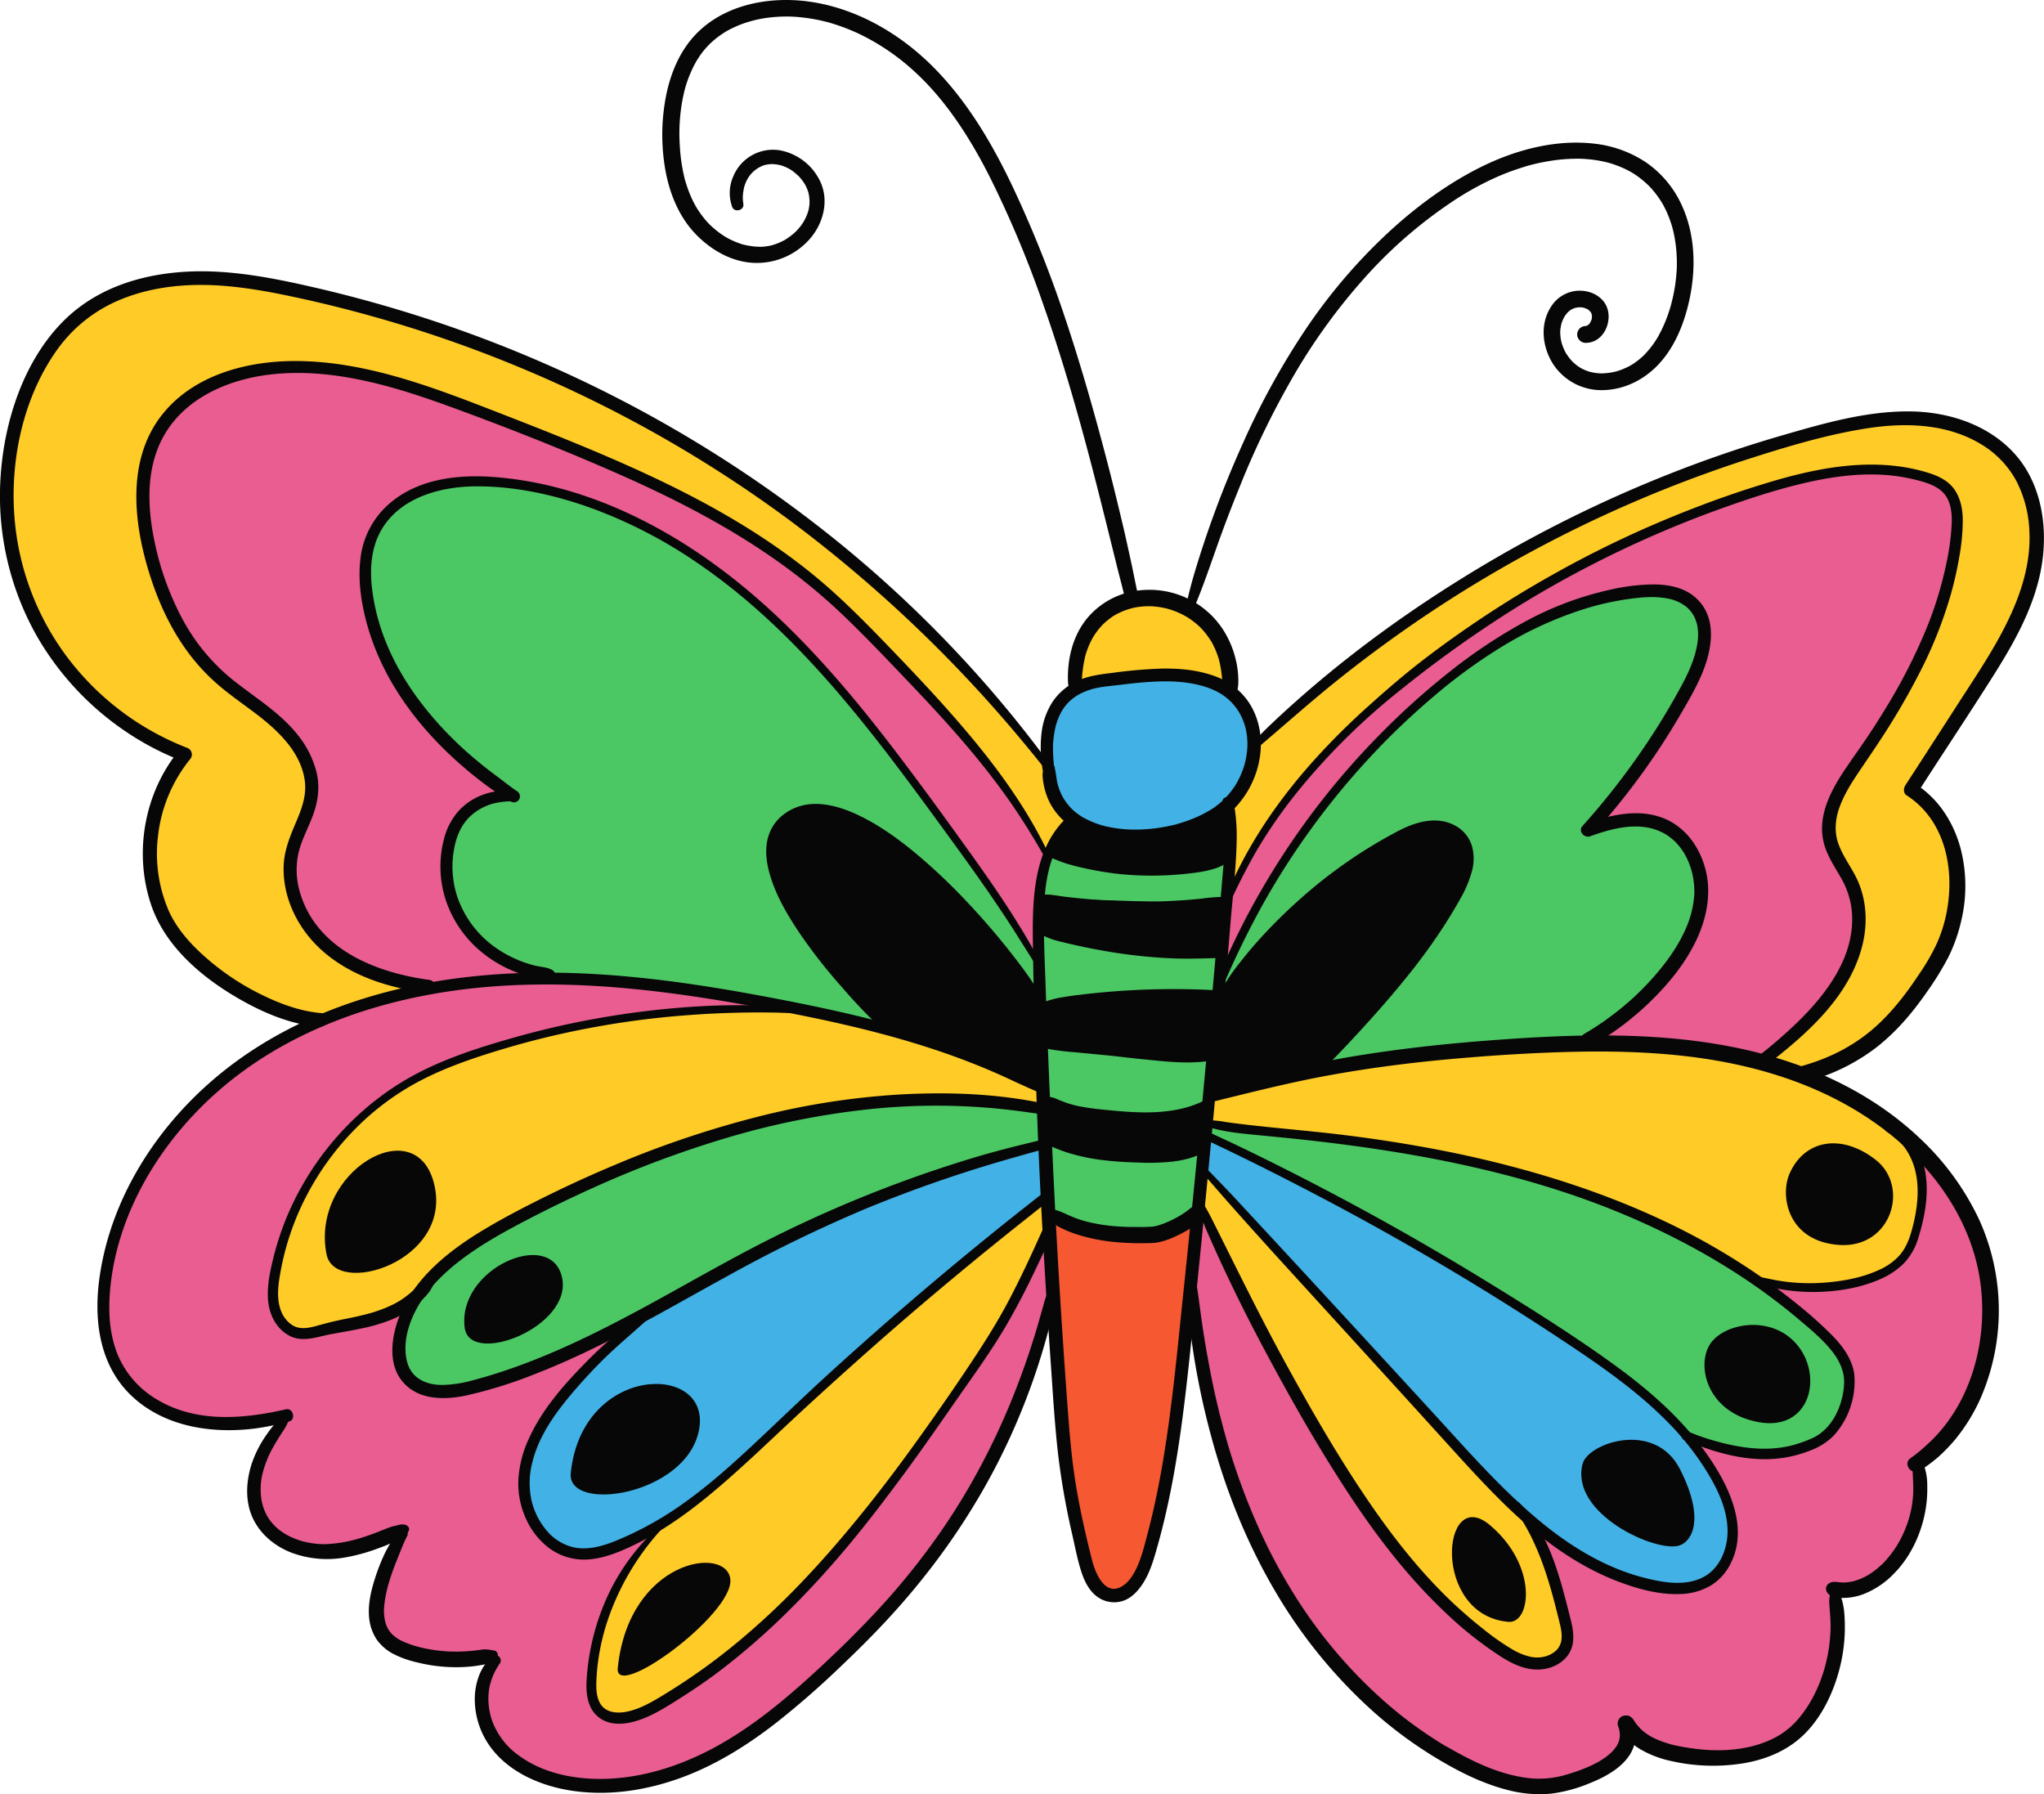 <svg xmlns="http://www.w3.org/2000/svg" width="1080" height="947.93" viewBox="0 0 1080 947.93"><g id="Слой_2" data-name="Слой 2"><g id="Hippy11_562893494"><g id="Hippy11_562893494-2" data-name="Hippy11_562893494"><path d="M649.94 452.68l-2.71-.24c-4.15 3.48-9.75 4.61-15.12 5.36a174.87 174.87.0 0 1-77.05-6.5l-.89-.35a46.76 46.76.0 0 1 10.72-16.61l1.17-2.31c18.55 14.93 54.37 11.39 73.31.15a40.29 40.29.0 0 0 9.71-7.13C650.8 434.39 650.61 443.37 649.94 452.68z" fill="#070707"/><path d="M643.12 526.76h.54c0 .56-.1 1.11-.16 1.66q-1.23 14.06-2.52 28.1l-.8-.07c-8.92 1.76-18.11 1-27.17.21l-62.82-5.39q-.36-11.25-.67-22.49c.52.83 1 1.64 1.5 2.44A408.62 408.62.0 0 1 643.12 526.76z" fill="#070707"/><path d="M552 598q-.26-6.06-.5-12.11c-.07-1.47-.12-2.93-.17-4.4l2.91-.11c8.15 5.53 18.34 6.91 28.12 8 18.67 2.14 38.6 3.68 55.31-4.92l.76.08c-.27 2.94-.56 5.88-.83 8.81q-.3 3.24-.62 6.48l-.42 4.41c-9.64 6-21.67 6.37-33 6.12-17.14-.39-34.8-1.87-50.05-9.69a3.86 3.86.0 0 1-1.4-1.23C552 599 552 598.51 552 598z" fill="#070707"/><path d="M553.44 452.9c.23-.65.47-1.31.73-1.95l.89.35a174.87 174.87.0 0 0 77.05 6.5c5.37-.75 11-1.88 15.12-5.36l2.71.24c-.15 2.24-.33 4.5-.52 6.78-.48 5.87-1 11.72-1.46 17.59L645 476.8a291.91 291.91.0 0 1-94-2.21l-1.76-.15A86.43 86.43.0 0 1 553.44 452.9z" fill="#4bc864"/><path d="M644.2 520.53c-.17 2.1-.36 4.19-.54 6.27h-.54a408.62 408.62.0 0 0-92.1 4.5c-.48-.8-1-1.61-1.5-2.44q-.28-10-.51-20c-.1-3.95-.18-7.88-.26-11.82.0-2.61-.09-5.26-.08-7.93.0-4.85.14-9.77.54-14.61l1.76.15a291.91 291.91.0 0 0 94 2.21l2.94.25c0 .35-.07.71-.09 1.07Q646.08 499.33 644.2 520.53z" fill="#4bc864"/><path d="M637.62 584.52c-16.71 8.6-36.64 7.06-55.31 4.92-9.78-1.13-20-2.51-28.12-8l-2.91.11c-.08-1.91-.15-3.82-.24-5.74q-.45-12.24-.85-24.46L613 556.7c9.06.78 18.25 1.55 27.17-.21l.8.07q-1.08 11.67-2.16 23.36c-.14 1.56-.3 3.12-.44 4.68z" fill="#4bc864"/><path d="M553.42 600.73c15.25 7.82 32.91 9.3 50.05 9.69 11.37.25 23.4-.1 33-6.12q-.69 7.23-1.4 14.45-.87 9.07-1.77 18.14l-.36 3.73h-.2c-4.8 4.87-17.52 11.56-24.35 11.78-18.34.55-37.76-.81-53-11.06l-1.43.07c-.16-2.94-.31-5.89-.45-8.83q-.74-14.12-1.34-28.23-.12-2.42-.21-4.83A3.86 3.86.0 0 0 553.42 600.73z" fill="#4bc864"/><path d="M629.34 676.77q-1.56 15.24-3.16 30.49c-4.1 39.14-8.48 78.53-20 116.15-3 9.63-9.64 21.17-19.54 19.33-8.14-1.51-11.54-11.08-13.43-19.14-3.46-14.73-6.93-29.49-9.13-44.47-1.72-11.79-2.66-23.69-3.56-35.57q-2.29-30.87-4.2-61.77-1-16.53-1.9-33.08c-.12-2.44-.26-4.88-.37-7.32l1.43-.07c15.22 10.25 34.64 11.61 53 11.06 6.83-.22 19.55-6.91 24.35-11.78h.2Q631.18 658.7 629.34 676.77z" fill="#f65831"/><path d="M650 365.43l-.08.11a35.28 35.28.0 0 0-3-2.16c-18.33-10.22-41.39-6.65-61.44-4.26-7 .61-12.7 2.31-17.19 4.86l-.26-.47C564.62 296.47 653.92 303.24 650 365.43z" fill="#ffcb27"/><path d="M662.56 394.34a46.06 46.06.0 0 1-13.48 30.71 40.29 40.29.0 0 1-9.71 7.13c-18.94 11.24-54.76 14.78-73.31-.15a30.39 30.39.0 0 1-9.26-12.41c-1-3.64-1.82-7.36-2.45-11.06-.06-.81-.08-1.61-.09-2.45l-.35-.46c-2.38-17.16.19-33.64 14.37-41.67 4.49-2.55 10.15-4.25 17.19-4.86 20-2.39 43.11-6 61.44 4.26a35.28 35.28.0 0 1 3 2.16C659.08 372.85 662.94 383.5 662.56 394.34z" fill="#42b1e6"/><path d="M173.36 500.41c14.61 12.5 33.86 18.27 52.91 20.79l.21 1.15a268.23 268.23.0 0 0-57.13 16.9l-.17-.41c-29.41-2.25-72.41-29.89-83.9-57s-6.53-60.55 12.34-83.2a146.2 146.2.0 0 1-82-195c5.66-13 13.36-25.31 24-34.7 15.51-13.7 36.36-20.28 57-21.64s41.33 2.18 61.55 6.59c157.9 34.48 298.22 123 395.75 251.85.13 1 .28 1.94.44 2.91a35.34 35.34.0 0 0 2.45 11.06A30.39 30.39.0 0 0 566.06 432l-1.17 2.31A46.76 46.76.0 0 0 554.17 451c-.26.64-.5 1.3-.73 1.95-21.17-41.63-53.72-76.23-86.2-109.82-9.44-9.77-18.93-19.52-29.08-28.54-49.52-44-112.62-69-174.33-93C230.9 208.67 197.26 195.69 162 194c-29.29-1.36-61.94 7.41-77.26 32.41-12.07 19.68-10.63 44.83-4.85 67.17 6.12 23.68 17.07 46.73 35.07 63.27 10.31 9.46 22.63 16.54 32.82 26.12s18.41 22.89 16.84 36.78c-1.16 10.28-7.45 19.27-10 29.29C149.74 467.67 158.76 487.93 173.36 500.41z" fill="#ffcb27"/><path d="M1062.89 243.63c14.06 17 16 41.47 10.35 62.78s-17.78 40.2-29.76 58.69l-33.75 52.13c29.06 18.32 30.8 62.69 12.86 92s-36.17 49.38-70.27 58.39l-.15.38q-5.05-1.92-10.17-3.58t-10.25-3l.52-1.9c14.45-11.13 29.36-24.79 39.23-40.14s14.34-35.37 7-52.07c-3.53-8-9.59-15-11.54-23.54-3.35-14.66 6.1-28.83 14.69-41.16 25.43-36.48 48.08-76.85 52.19-121.12.77-8.3.48-17.69-5.46-23.52-3-2.92-6.95-4.51-10.92-5.74-28.31-8.79-59-2.14-87.29 6.73a572.67 572.67.0 0 0-185.28 98.54c-40.8 32.58-78 72.2-97 120.69.0-.36.0-.72.09-1.07.49-5.87 1-11.72 1.46-17.59.19-2.28.37-4.54.52-6.78.67-9.31.86-18.29-.86-27.63a46.06 46.06.0 0 0 13.48-30.71A679.72 679.72.0 0 1 960.3 228.41c17.71-4.6 35.9-8.49 54.15-7.21S1051.22 229.55 1062.89 243.63z" fill="#ffcb27"/><path d="M237.28 445.57c-7.5 33.25 16.39 64.8 53.43 69.2V517q-10.86-.06-21.73.48a326.89 326.89.0 0 0-42.49 4.88l-.21-1.15c-19.05-2.52-38.3-8.29-52.91-20.79s-23.62-32.74-18.82-51.34c2.58-10 8.87-19 10-29.29 1.57-13.89-6.65-27.19-16.84-36.78s-22.51-16.66-32.82-26.12c-18-16.54-28.95-39.59-35.07-63.27-5.78-22.34-7.22-47.49 4.85-67.17 15.32-25 48-33.77 77.26-32.41 35.31 1.66 69 14.64 101.88 27.47 61.71 24.06 124.81 49 174.33 93 10.15 9 19.64 18.77 29.08 28.54 32.48 33.59 65 68.19 86.2 109.82a86.43 86.43.0 0 0-4.23 21.54c-.4 4.84-.54 9.76-.54 14.61.0 2.67.0 5.32.08 7.93.08 3.94.16 7.87.26 11.82h-.71c-14.32-25.37-31.45-49-48.6-72.59-30.14-41.39-60.84-82.94-99.23-116.81s-85.56-59.89-136.54-64.54c-12.58-1.15-25.5-1-37.52 2.93s-23.12 11.82-28.76 23.13c-5.09 10.22-5.33 22.22-3.72 33.54 6.4 44.73 39.73 81.45 77.55 106.21C265.22 419.86 242.84 420.92 237.28 445.57z" fill="#e95d91"/><path d="M1033.83 281.42c-4.11 44.27-26.76 84.64-52.19 121.12-8.59 12.33-18 26.5-14.69 41.16 1.95 8.55 8 15.52 11.54 23.54 7.35 16.7 2.89 36.73-7 52.07s-24.78 29-39.23 40.14l-.52 1.9c-30-8.13-61.32-10.29-92.63-9.94v-2.09A148.78 148.78.0 0 0 880 514.67c9.52-11.62 17.44-25.26 18.7-40.22s-5.53-31.3-19-37.88c-12.6-6.16-27.7-2.85-40.85 2a382.88 382.88.0 0 0 53.54-76.31c7.17-13.47 13-31.58 2.53-42.67-7.07-7.47-18.66-8.12-28.9-7.1-40.64 4-77.44 26.13-108.66 52.48A404.61 404.61.0 0 0 644.2 520.53q1.89-21.21 3.67-42.41c19-48.49 56.21-88.11 97-120.69a572.67 572.67.0 0 1 185.28-98.54c28.29-8.87 59-15.52 87.29-6.73 4 1.23 8 2.82 10.92 5.74C1034.31 263.73 1034.6 273.12 1033.83 281.42z" fill="#e95d91"/><path d="M271.48 420.68c-37.82-24.76-71.15-61.48-77.55-106.21-1.61-11.32-1.37-23.32 3.72-33.54 5.64-11.31 16.74-19.25 28.76-23.13s24.94-4.08 37.52-2.93c51 4.65 98.15 30.67 136.54 64.54s69.09 75.42 99.23 116.81c17.15 23.55 34.28 47.22 48.6 72.59H549q.22 10 .51 20c-25.68-41-103.37-126.46-135.84-94.65-25.71 25.17 36.9 91.32 57.07 110.28-15.86-4.34-32-8-48.1-11.24L411.57 531c-39.87-7.69-80.32-13.83-120.87-14v-2.22c-37-4.4-60.93-35.95-53.43-69.2C242.84 420.92 265.22 419.86 271.48 420.68z" fill="#4bc864"/><path d="M898.72 474.45c-1.26 15-9.18 28.6-18.7 40.22a148.78 148.78.0 0 1-40.91 34.65v2.09c-11.16.12-22.32.57-33.41 1.18-37.39 2-74.84 5.9-111.52 13.24l-.07-.36c27.27-28 55.74-58.59 74.91-92.64 5.37-9.55 10.23-22.06 3.51-30.71-4-5.11-11-7-17.43-6.28s-12.34 3.66-18 6.77a267.25 267.25.0 0 0-93.6 85.85c.06-.55.11-1.1.16-1.66.18-2.08.37-4.17.54-6.27A404.61 404.61.0 0 1 757.36 365c31.22-26.35 68-48.44 108.66-52.48 10.24-1 21.83-.37 28.9 7.1 10.48 11.09 4.64 29.2-2.53 42.67a382.88 382.88.0 0 1-53.54 76.31c13.15-4.87 28.25-8.18 40.85-2C893.19 443.15 9e2 459.48 898.72 474.45z" fill="#4bc864"/><path d="M826.75 855.65c1.14 4.59 2.28 9.52.67 14-2.34 6.48-10 9.79-16.9 9.16s-13-4.34-18.75-8.25c-40.25-27.6-68.81-69-93.77-110.9A1164 1164 0 0 1 634.53 637l-1.19-.11q.9-9.06 1.77-18.14l1.75.17c44.73 49.07 86 93.82 130.69 142.88 12.15 13.34 24.35 26.72 37.81 38.68v0C816.79 816.51 821.94 836.42 826.75 855.65z" fill="#ffcb27"/><path d="M554 641.39c.11 2.44.25 4.88.37 7.32h-.08c-13.85 30.91-22.95 48.8-37 69.44-47.74 70-98.06 142.36-171.91 183.83-9.4 5.29-22.88 9.32-29.6.88-3.27-4.1-3.49-9.81-3.22-15a122.85 122.85.0 0 1 39.32-83.47l-.33-.5c22.49-14.21 42.08-33.3 61.57-51.67q66.84-63 139.38-119.57l1.08-.05C553.71 635.5 553.86 638.45 554 641.39z" fill="#ffcb27"/><path d="M891.18 758.58a134.9 134.9.0 0 1 15.88 22.9c4.68 8.59 8.36 18 8.41 27.79s-4 20-12.17 25.38c-8.4 5.56-19.38 5.24-29.27 3.28-21.78-4.34-41.73-15.53-59.1-29.38-3.26-2.59-6.44-5.28-9.55-8v0c-13.46-12-25.66-25.34-37.81-38.68-44.73-49.06-86-93.81-130.69-142.88l-1.75-.17q.72-7.21 1.4-14.45l.42-4.41h.47A1477.45 1477.45.0 0 1 829.05 707.56C851.42 722.35 874 738.35 891.18 758.58z" fill="#42b1e6"/><path d="M552.23 604.33q.6 14.11 1.34 28.23l-1.08.05q-72.44 56.48-139.38 119.57c-19.49 18.37-39.08 37.46-61.57 51.67a157.72 157.72.0 0 1-24 12.55c-7.15 3-14.83 5.34-22.51 4.44-17.49-2.06-29-21.29-28.11-38.89s11.14-33.3 22.46-46.79a245.33 245.33.0 0 1 47.95-43.74l-.29-.54c19.7-10.8 39.2-22.06 59.13-32.26A665.62 665.62.0 0 1 552.23 604.33z" fill="#42b1e6"/><path d="M976.68 724.66c2.4 10.52-3.12 32.36-19.86 38.49-6 2.21-26 12.22-65.64-4.57-17.23-20.23-39.76-36.23-62.13-51A1477.45 1477.45.0 0 0 637.4 599.93h-.47q.32-3.24.62-6.48l.57.06c12.67 2.64 25.61 3.69 38.49 4.93 51.27 4.94 102.5 13.05 151.41 29.19 35.57 11.73 70 27.84 100.63 49.19A306.76 306.76.0 0 1 961.52 703C968.1 709.11 974.67 716 976.68 724.66z" fill="#4bc864"/><path d="M220.79 684.11c11.54-16.9 31-29.1 49.54-39 86.1-46 185.11-76.74 281.12-59.17q.24 6.06.5 12.11a1.13 1.13.0 0 0 .07 1.48q.09 2.41.21 4.83a665.62 665.62.0 0 0-146.06 54.29c-19.93 10.2-39.43 21.46-59.13 32.26-31.32 17.17-63.08 33.19-97.56 42-11.42 2.91-25.31 4.33-33.33-4.3-6-6.43-6.34-16.36-4.26-24.88A59.35 59.35.0 0 1 220.79 684.11z" fill="#4bc864"/><path d="M952.17 568a183.78 183.78.0 0 1 51.58 29.79l-.64.78c6.1 5.11 10.06 12.76 11.59 20.65 1.9 9.72.53 19.8-1.9 29.4-1.22 4.82-2.75 9.65-5.57 13.75-5.27 7.68-14.35 11.81-23.32 14.31a100.6 100.6.0 0 1-54.9-.38l-.36.51C898 655.43 863.59 639.32 828 627.59c-48.91-16.14-100.14-24.25-151.41-29.19-12.88-1.24-25.82-2.29-38.49-4.93l-.57-.06c.27-2.93.56-5.87.83-8.81.14-1.56.3-3.12.44-4.68h.16a515.76 515.76.0 0 1 55.21-14.11c36.68-7.34 74.13-11.19 111.52-13.24 11.09-.61 22.25-1.06 33.41-1.18 31.31-.35 62.63 1.81 92.63 9.94q5.16 1.41 10.25 3T952.17 568z" fill="#ffcb27"/><path d="M470.75 544.45c27.87 7.61 55 17.42 80.28 31.32h0c.09 1.92.16 3.83.24 5.74.05 1.47.1 2.93.17 4.4-96-17.57-195 13.16-281.12 59.17-18.59 9.93-38 22.13-49.54 39-14.9 14.35-35.71 14.52-51.56 18.89-3.88 1.06-7.95 2.07-11.88 1.23-6-1.27-10.39-6.71-12-12.58s-1.05-12.14.0-18.15c7.45-44 36.36-83.74 75.86-104.41 11-5.76 22.71-10.09 34.53-13.91a458 458 0 0 1 166.87-21.44l.11-.53C438.78 536.48 454.89 540.11 470.75 544.45z" fill="#ffcb27"/><path d="M550.19 551.31q.39 12.23.85 24.46h0c-25.26-13.9-52.41-23.71-80.28-31.32-20.17-19-82.78-85.11-57.07-110.28 32.47-31.81 110.16 53.66 135.84 94.65Q549.84 540.05 550.19 551.31z" fill="#070707"/><path d="M772.54 442.12c6.72 8.65 1.86 21.16-3.51 30.71-19.17 34.05-47.64 64.65-74.91 92.64l.07.36A515.76 515.76.0 0 0 639 579.94h-.16q1.09-11.68 2.16-23.36 1.29-14 2.52-28.1a267.25 267.25.0 0 1 93.6-85.85c5.67-3.11 11.6-6.06 18-6.77S768.58 437 772.54 442.12z" fill="#070707"/><path d="M152 748.18l-.42-.34c-15.69 3.95-32.18 5.89-48.06 2.81S72.35 739 63.61 725.35c-9.43-14.69-10.32-33.38-7.79-50.66 6.92-47.37 37.62-89.38 77.41-116a220.23 220.23.0 0 1 36.12-19.46 268.23 268.23.0 0 1 57.13-16.9A326.89 326.89.0 0 1 269 517.47q10.86-.56 21.73-.48c40.55.21 81 6.35 120.87 14l11.08 2.18-.11.53a458 458 0 0 0-166.87 21.44c-11.82 3.82-23.52 8.15-34.53 13.91-39.5 20.67-68.41 60.46-75.86 104.41-1 6-1.65 12.28.0 18.15s6.08 11.31 12 12.58c3.93.84 8-.17 11.88-1.23 15.85-4.37 36.66-4.54 51.56-18.89a59.35 59.35.0 0 0-8.9 19.6c-2.08 8.52-1.71 18.45 4.26 24.88 8 8.63 21.91 7.21 33.33 4.3 34.48-8.82 66.24-24.84 97.56-42l.29.54a245.33 245.33.0 0 0-47.95 43.74c-11.32 13.49-21.54 29.2-22.46 46.79s10.62 36.83 28.11 38.89c7.68.9 15.36-1.48 22.51-4.44a157.72 157.72.0 0 0 24-12.55l.33.5a122.85 122.85.0 0 0-39.32 83.47c-.27 5.24-.05 10.95 3.22 15 6.72 8.44 20.2 4.41 29.6-.88 73.85-41.47 124.17-113.87 171.91-183.83 14.08-20.64 23.18-38.53 37-69.44h.08q.92 16.54 1.9 33.08h-.24c-24.72 108.85-83.61 167.71-121.89 203.07-18.48 17.06-38.12 33.25-60.65 44.42s-48.3 17.09-73.06 12.71c-15.12-2.67-30.14-9.65-39-22.17s-9.87-31.2.38-42.62l-1.05-3a82.46 82.46.0 0 1-43-.9c-5.54-1.63-11.17-4-14.74-8.59-5.66-7.2-4.6-17.53-2.18-26.37a113.79 113.79.0 0 1 11.92-28.1l-.72-1.67c-12.55 5.43-25.48 10.72-39.14 11.09-14.27.37-29.67-6-35.85-18.83-4.21-8.79-3.52-19.33-.12-28.46C140.3 763.48 146 755.65 152 748.18z" fill="#e95d91"/><path d="M859 910.71c6.16 17.16-14.85 26.81-32.58 31.52s-36.65-1.54-53-9.92c-46.74-23.92-83.14-65.4-106.5-112.42-22.06-44.43-33.08-93.66-37.52-143.12q1.85-18.09 3.64-36.15l.36-3.73 1.19.11A1164 1164 0 0 0 698 759.64c25 41.94 53.52 83.3 93.77 110.9 5.7 3.91 11.88 7.61 18.75 8.25s14.56-2.68 16.9-9.16c1.61-4.46.47-9.39-.67-14-4.81-19.23-10-39.14-21.37-55.14 3.11 2.76 6.29 5.45 9.55 8 17.37 13.85 37.32 25 59.1 29.38 9.89 2 20.87 2.28 29.27-3.28 8.14-5.42 12.23-15.61 12.17-25.38s-3.73-19.2-8.41-27.79a134.9 134.9.0 0 0-15.88-22.9c39.65 16.79 59.62 6.78 65.64 4.57 16.74-6.13 22.26-28 19.86-38.49-2-8.71-8.58-15.55-15.16-21.62a306.76 306.76.0 0 0-32.87-26.26l.36-.51a100.6 100.6.0 0 0 54.9.38c9-2.5 18.05-6.63 23.32-14.31 2.82-4.1 4.35-8.93 5.57-13.75 2.43-9.6 3.8-19.68 1.9-29.4-1.53-7.89-5.49-15.54-11.59-20.65l.64-.78c17.27 14.34 31.36 32.06 39.91 52.83 17.38 42.2 6.58 97-31.08 122.64l1 1.45A62.11 62.11.0 0 1 1e3 826.33c-7.57 8.83-19.18 15.66-30.45 13.41l-.42 2.11A84.49 84.49.0 0 1 961 899c-3.89 7.22-8.94 14-15.55 18.84a52.27 52.27.0 0 1-16.34 7.84c-13.25 3.91-27.47 3.72-41.09 1.35-11.26-1.95-23.44-6.3-28.63-16.49z" fill="#e95d91"/><path d="M648.13 477.47S554.19 475 549 474.24l.47 17.23s74.14 17.54 95.33 9.91z" fill="#070707"/><path d="M172.55 662.73c4.55 22.66 66.19 3.94 57-36.54S163.8 619.13 172.55 662.73z" fill="#070707"/><path d="M245.53 701.52c2.71 20.6 57.28-.49 51.41-26.73S241.43 670.22 245.53 701.52z" fill="#070707"/><path d="M301.58 778.2c-2.21 21.52 61.92 11.82 67.88-23.37S307.48 720.75 301.58 778.2z" fill="#070707"/><path d="M326.4 881.25c-1.83 17.77 61.19-28.54 59.5-46.79S332.3 823.8 326.4 881.25z" fill="#070707"/><path d="M797 856.86c11.92 1 15.78-29.58-9.81-51.16S756.19 853.29 797 856.86z" fill="#070707"/><path d="M836.21 773.34c2.83-10.94 38.21-23.27 51.5 2.95s6.35 38-.32 40.21C875.42 820.54 829.32 799.93 836.21 773.34z" fill="#070707"/><path d="M903.22 710.65c-6.93 11.75-.77 35.91 26.1 40.72s34.06-23.85 20.5-40.57S910.16 698.91 903.22 710.65z" fill="#070707"/><path d="M945.52 620.14c-5.17 11.91-.78 35.92 26.53 37.61s37.15-30.84 19-45S953.32 602.16 945.52 620.14z" fill="#070707"/><path d="M392.79 107.71a18.08 18.08.0 0 1 0-6.64 16.91 16.91.0 0 1 .3-1.73c.05-.25.11-.51.18-.76-.14.53.08-.26.12-.38a21 21 0 0 1 1.45-3.42A16 16 0 0 1 404 87.2c.14.0.7-.18.0.0l.63-.14q.72-.15 1.44-.24c.48-.06 1-.1 1.45-.12h.65c-.94.0.14.0.27.0a20.36 20.36.0 0 1 2.9.37c.43.09.85.19 1.28.3-.82-.21-.1.0.11.0l.78.26a24.73 24.73.0 0 1 2.75 1.18l.6.31s.95.53.44.24.44.27.43.26l.84.56A27.67 27.67.0 0 1 420.8 92c.38.33.75.68 1.13 1 .54.5.12.11.0.0q.35.36.69.75a27.05 27.05.0 0 1 1.88 2.39c.25.37.49.75.74 1.13.59.9-.23-.44.08.14.16.29.32.59.47.89a23.19 23.19.0 0 1 1.1 2.63c.09.27.16.54.25.8.19.57-.14-.61.0.0s.27 1.2.36 1.81c.12.8.23 2.26.23 2.62.0-.57.0.72.0.65.0.26.0.52.0.78-.06.65-.14 1.3-.25 2s-.23 1.15-.36 1.72c-.17.72.3-.91-.07.27l-.24.74a27.59 27.59.0 0 1-1.43 3.41 24.91 24.91.0 0 1-3.78 5.42c-.35.39-.72.78-1.09 1.16-.88.91.3-.27-.25.24l-.59.54a33.92 33.92.0 0 1-3 2.36c-.49.35-1 .68-1.51 1-.28.18-.57.36-.86.52l-.13.07c-1.14.58-2.28 1.12-3.47 1.59-.56.21-1.13.42-1.71.6-.23.08-1.58.46-.87.28a28.91 28.91.0 0 1-3.93.72c-.53.06-1.06.11-1.59.14h-1.05c-.19.0-1.12.0-.36.0a33.08 33.08.0 0 1-3.85-.29c-1.27-.17-2.54-.39-3.79-.68l-.83-.2c-1.33-.31.47.15-.32-.08s-1.36-.43-2-.67a41.25 41.25.0 0 1-7.22-3.38c.6.36-.65-.42-.86-.56-.61-.39-1.21-.81-1.8-1.23q-1.59-1.15-3.09-2.43a35.9 35.9.0 0 1-5.19-5.27 50.15 50.15.0 0 1-4.68-6.72c.28.48-.11-.19-.13-.24l-.45-.82c-.36-.69-.72-1.38-1.05-2.08-.61-1.27-1.17-2.55-1.69-3.85s-1-2.62-1.44-4c-.22-.67-.43-1.34-.62-2-.12-.38-.22-.75-.33-1.13a5.65 5.65.0 0 1-.18-.69 94.22 94.22.0 0 1-2.46-16.78A97.07 97.07.0 0 1 359.44 61c.27-2.79.66-5.57 1.18-8.32.24-1.26.51-2.51.8-3.76.16-.66.33-1.32.5-2 .05-.18.31-1.12.1-.37.12-.44.25-.87.38-1.3a65.59 65.59.0 0 1 2.82-7.53c.54-1.22 1.12-2.42 1.74-3.59l.85-1.55c.69-1.24-.23.37.2-.35.23-.37.46-.75.7-1.12a42.47 42.47.0 0 1 10.41-11.41c1.06-.81 2.15-1.57 3.27-2.29l1.51-.94c1.22-.73-.36.2.37-.21.39-.22.78-.43 1.18-.63A57.72 57.72.0 0 1 393 12.36a63.41 63.41.0 0 1 15.3-3.28c1.3-.12 2.59-.22 3.89-.28.77.0 1.53-.06 2.3-.07h.92a4.85 4.85.0 0 1 .66.0c2.74.0 5.48.22 8.21.53s5.59.77 8.34 1.34c1.35.29 2.68.6 4 .94l.89.23c.16.0 1.1.31.42.11.74.21 1.47.43 2.2.66A104.94 104.94.0 0 1 456 18.9a120.1 120.1.0 0 1 27.31 19c16.8 15.35 29.77 35.88 40 56.26a566.28 566.28.0 0 1 27.37 65.12c8.15 23 15.18 46.37 21.62 69.9 6.22 22.76 12 46.32 17.75 69.55 1.35 5.49 2.89 11 4.14 16.46a3.68 3.68.0 0 0 4 3.09c1.79-.23 3.52-2.12 3.09-4-1.35-6-2.45-12-3.76-17.95s-2.61-12-4-17.91c-2.93-12.39-5.95-24.76-9.18-37.08-6.59-25.09-13.73-50.05-22-74.63a621.44 621.44.0 0 0-27.63-68.82C523.83 75.15 510.84 53.21 493 35.3 476 18.25 454 5.22 430 1.22c-23.29-3.9-50.32 1.21-65.6 20.64C357 31.3 353 43 351.2 54.79a106.49 106.49.0 0 0 .6 36.32c2.36 12 7.23 23.69 15.77 32.57 8.1 8.42 19.17 14.83 31.08 15.21a37.18 37.18.0 0 0 29.82-13.35c6.71-8.09 9.54-19.67 5-29.49a29.54 29.54.0 0 0-21.64-16.68 22.71 22.71.0 0 0-24.51 14.11 21.56 21.56.0 0 0-.46 15.8c1.15 3.25 6.56 1.88 5.89-1.57z" fill="#070707"/><path d="M631 321c4.46-10.6 8.17-21.47 12-32.3s7.91-21.46 12.23-32.05a447.7 447.7.0 0 1 30.08-61.18 314.65 314.65.0 0 1 35.38-48.28 241.61 241.61.0 0 1 44.23-39A158.74 158.74.0 0 1 789.8 94a128.59 128.59.0 0 1 13.4-5.16c1-.34 2.09-.66 3.14-1 1.33-.39 2.11-.6 2.91-.8q3.46-.89 7-1.54a96.41 96.41.0 0 1 14-1.6c1.12.0 2.23-.07 3.35-.06-.9.0.62.0.82.0l1.95.08q3.27.18 6.53.64a63.74 63.74.0 0 1 6.71 1.35l.73.19c-.16.0-.82-.24.0.0l1.44.44q1.6.53 3.18 1.14a50.41 50.41.0 0 1 6 2.76c.49.27 1 .54 1.47.83-.77-.45.48.3.66.41 1 .62 1.9 1.26 2.82 1.94a49.88 49.88.0 0 1 5 4.26l.7.69c.49.48-.41-.46.0.0s.78.83 1.16 1.26c.75.85 1.48 1.73 2.17 2.63a53.84 53.84.0 0 1 3.57 5.29c.42.72.08.16.0.0l.37.66c.26.5.52 1 .77 1.5.51 1 1 2 1.43 3.06a62 62 0 0 1 2.25 6.2l.42 1.46c.23.81.0.17.0.0.06.25.13.49.19.74.29 1.17.54 2.35.77 3.54A75 75 0 0 1 886 138.2V139c0 1.25.0-.59.0.18v1.55c0 1.17-.1 2.33-.19 3.49-.17 2.27-.42 4.52-.76 6.77s-.77 4.45-1.27 6.65c-.25 1.06-.52 2.12-.79 3.17.0.14-.22.78.0.05l-.24.83q-.31 1.05-.63 2.07a74.26 74.26.0 0 1-5.94 13.92l-.43.74c.09-.16.4-.64-.07.11-.3.49-.6 1-.92 1.45q-1 1.62-2.22 3.15c-.74 1-1.51 1.9-2.31 2.8-.38.43-.77.85-1.16 1.26l-.75.76c.44-.44-.07.06-.26.24a37.46 37.46.0 0 1-5.66 4.37c-.23.15-1.46.86-.73.46-.47.26-.94.51-1.42.75-1.08.54-2.19 1-3.31 1.46a35.26 35.26.0 0 1-3.43 1.13c.88-.24-.62.13-.82.17-.65.14-1.3.26-2 .36q-1.56.24-3.15.33c-.52.0-1 .05-1.57.05 1 0 .06.0-.18.0l-1-.05a30.25 30.25.0 0 1-3.29-.45c-.58-.12-1.15-.25-1.72-.4.17.05.85.27.0.0-.31-.1-.63-.2-.93-.31a24.58 24.58.0 0 1-3.07-1.34c-.28-.14-1.43-.83-.65-.34-.54-.34-1.06-.68-1.57-1.06a24 24 0 0 1-2.34-1.93s-.88-.84-.41-.38-.17-.18-.26-.28q-.64-.69-1.23-1.44c-.67-.84-1.26-1.74-1.86-2.63-.09-.14-.43-.73.0.0l-.36-.67c-.3-.56-.57-1.13-.82-1.71a25.43 25.43.0 0 1-1.06-2.84q-.12-.36-.21-.72c.23.84.0.19.0.0-.12-.62-.26-1.23-.36-1.86a31.53 31.53.0 0 1-.27-3.22c0-.69-.06.72.0.0.0-.32.0-.65.05-1 0-.58.12-1.17.21-1.75s.22-1.15.34-1.72c0-.19.26-.83.0.0.08-.24.15-.49.23-.74a26.37 26.37.0 0 1 1.41-3.17c-.4.8.25-.38.43-.62a15.21 15.21.0 0 1 1.06-1.34c.09-.1.63-.69.25-.29s.19-.17.29-.26a14.07 14.07.0 0 1 1.51-1.16c.12-.08.77-.43.25-.17s.16-.06.29-.12c.48-.23 1-.4 1.47-.59.21-.07.8-.17-.09.0l.69-.15c.58-.11 1.16-.15 1.75-.21.22.0.87.0-.14.0h.7a12.87 12.87.0 0 1 1.39.17l.68.14c1.06.2-.55-.29.0.0s1 .4 1.42.59c.72.31.06.0-.09-.09.24.15.47.31.7.48s.35.28.53.42.65.59.23.18.26.33.29.36c.14.18.26.39.41.56.44.55-.22-.22-.11-.22s.33.73.35.79a4 4 0 0 1 .19.55c-.05.0-.2-1.12-.08-.27l.15 1.16c.11.82-.06-.27.0-.31s0 .51.0.58c0 .5-.14 1-.22 1.46-.15.85.0-.3.09-.29s-.17.48-.19.55c-.15.4-.43.8-.54 1.2-.14.55.49-.68.15-.23-.11.15-.21.32-.32.48s-.8 1-.82 1 .86-.71.19-.21l-.44.34-.46.32c-.06-.21.87-.4.25-.16l-.51.21c-.72.36.24-.14.3.0l-1.42.19a4.45 4.45.0 0 0-3.82 5 4.55 4.55.0 0 0 5 3.82c10.21-.46 14.88-14.25 9-21.77-3.37-4.29-8.82-6.09-14.14-5.72A18 18 0 0 0 820 161.32c-6.36 9.13-5.35 21.11.19 30.33a30.44 30.44.0 0 0 26 14.47c11 0 21.14-4.71 28.88-12.33s12.69-17.84 15.73-28.18c5.48-18.66 6-39.87-2.46-57.76a55.14 55.14.0 0 0-18.81-22.19 61.39 61.39.0 0 0-27.32-9.78c-20.16-2.31-41 3.19-59 12-18.83 9.24-36.06 22.15-51.3 36.48A292.79 292.79.0 0 0 690.4 173.2a398.6 398.6.0 0 0-33.76 61.18 548.57 548.57.0 0 0-25.41 68c-1.71 5.77-3.22 11.55-4.47 17.44-.53 2.49 3.3 3.48 4.26 1.19z" fill="#070707"/><path d="M571.19 364c.42-3 .42-6 .79-9a65.46 65.46.0 0 1 1.4-8.11 5.65 5.65.0 0 1 .26-1c-.29.62-.15.54.0-.06s.39-1.26.61-1.88c.41-1.17.86-2.33 1.36-3.46s1-2.1 1.54-3.11l.39-.69c.48-.86-.49.77.0-.05.29-.47.59-.94.9-1.4a38.91 38.91.0 0 1 4.16-5.17c.17-.18.35-.35.51-.53s-.72.68-.09.1c.41-.37.81-.75 1.23-1.11.8-.69 1.64-1.34 2.5-2s1.67-1.14 2.54-1.67c.65-.39.31-.06-.15.08a4.42 4.42.0 0 0 .7-.39q.71-.37 1.44-.72a36.05 36.05.0 0 1 5.7-2.19l.67-.19c.66-.2-1.11.27-.1.0.48-.12 1-.23 1.46-.33 1-.22 2-.39 3.06-.52s2-.22 3-.27c.5.0 1-.05 1.51-.06a5.45 5.45.0 0 0 .7.0c-1.47.16-.47.0-.05.0a43.7 43.7.0 0 1 6.15.59c1 .17 2 .38 3 .62l.79.2c.89.23-.37-.11-.24-.07.52.16 1 .31 1.57.48a45.55 45.55.0 0 1 5.81 2.35c1 .47 1.88 1 2.83 1.52.11.05-.93-.58-.17-.1l.62.38c.47.3.93.61 1.39.93a43.13 43.13.0 0 1 5 4.07l.61.6-.11-.11c.39.42.79.84 1.17 1.27.74.84 1.45 1.71 2.12 2.61s1.29 1.8 1.88 2.74c.12.19.87 1.14.81 1.34.0-.09-.5-.91-.22-.38l.22.4.43.8a45.21 45.21.0 0 1 2.79 6.71c.17.54.33 1.08.49 1.62.32 1.09-.12-.52.0.11l.24 1c.3 1.28.54 2.57.74 3.87.41 2.7.66 5.45.88 8.18.0.65.08 1.31.11 2a7.88 7.88.0 0 0 .79 2.76c1.16 2.77 4.65 2.38 6 .05 1.64-2.9 1.44-7 1.26-10.28a44.66 44.66.0 0 0-1.24-8 50.84 50.84.0 0 0-6.36-15.32A46.14 46.14.0 0 0 624.82 315a46.68 46.68.0 0 0-27.07-2.39 41.59 41.59.0 0 0-23.82 14.64c-7.08 9-9.87 20.55-9.67 31.8a22.58 22.58.0 0 0 .59 4.85 3.23 3.23.0 0 0 3.16 2.75 3.19 3.19.0 0 0 3.18-2.72z" fill="#070707"/><path d="M560 425.75c0-.91.0-1.82.0-2.74-.05.38-.11.75-.16 1.13.48-1.48-.17-3-.52-4.43s-.37-2.76-.63-4.12c-.52-2.68-1-5.36-1.41-8.07s-.63-5.35-.78-8c-.08-1.28-.12-2.57-.12-3.86.0-.14.0-.29.0-.44.0.05.0.53.0.14s0-.67.0-1c0-.68.0-1.35.09-2a54.75 54.75.0 0 1 1-7.21c.12-.57.24-1.15.39-1.72.06-.26.13-.52.2-.78.13-.49-.17.57.0.09.06-.17.1-.34.16-.51a32 32 0 0 1 1.17-3.23 28.73 28.73.0 0 1 1.55-3.15c.14-.27.39-.65.08-.15.13-.22.27-.44.41-.66.33-.5.68-1 1-1.48a28.65 28.65.0 0 1 2.2-2.59l.38-.37s-.42.39-.14.14l.59-.55c.47-.42 1-.82 1.45-1.2a28.84 28.84.0 0 1 3-2c.32-.2-.08.0-.12.06l.51-.27.78-.41c.63-.31 1.27-.6 1.91-.87a36 36 0 0 1 3.89-1.39l.44-.13c.38-.11.77-.2 1.16-.29.8-.19 1.6-.35 2.41-.5 3.53-.63 7.13-.91 10.68-1.34 4.1-.5 8.19-1 12.31-1.32 8.09-.68 16.29-.93 24.34.33 7.14 1.12 14.47 3.4 19.89 7.84.48.39.95.8 1.4 1.22.27.24.52.49.78.73l.33.32c-.24-.23-.23-.23.0.0a37.89 37.89.0 0 1 2.58 3.08c.34.47.68 1 1 1.45l.54.86c.08.12.15.25.22.37.28.45-.26-.49.0.0a36 36 0 0 1 1.63 3.37 33.63 33.63.0 0 1 1.29 3.65c.08.27.22.82.07.21.08.33.16.65.23 1 .14.6.26 1.21.37 1.82a38.72 38.72.0 0 1 .47 3.86c0 .58.07 1.16.09 1.73.0.34.0.68.0 1 0-.74.0.07.0.35a43.3 43.3.0 0 1-.92 7.7c-.13.63-.28 1.25-.44 1.87.0.13-.26 1-.14.54s-.15.51-.21.68c-.39 1.28-.84 2.54-1.35 3.77s-1 2.38-1.61 3.53c-.29.58-.59 1.15-.91 1.72-.15.26-.3.52-.44.78.38-.66-.17.27-.3.47A45.26 45.26.0 0 1 648 421c-.41.44-.82.87-1.24 1.3l-.32.32c.52-.51.13-.13.0.0l-.77.71c-1 .87-2 1.7-3 2.48s-2.22 1.57-3.38 2.27c-.24.14-.8.44-.23.13l-.94.51c-.42.22-.83.46-1.25.71l.34-.2-.4.23a66.7 66.7.0 0 1-11.93 5c-1.08.34-2.17.66-3.26 1-.65.18.66-.16-.21.06l-.78.19c-.6.15-1.21.3-1.82.43q-3.53.79-7.11 1.3c-2.41.34-4.85.58-7.28.72-1.2.07-2.4.11-3.6.13H6e2c-.38.0-1 0-.23.0h-1.79a69.54 69.54.0 0 1-14.16-1.84l-1.65-.43c.6.16.42.12.0.0l-1-.31c-1.05-.33-2.1-.7-3.14-1.11a57.18 57.18.0 0 1-6-2.86c-.2-.11.64.4.0.0l-.72-.46c-.45-.29-.88-.58-1.31-.89-.89-.63-1.74-1.31-2.56-2-.37-.32-.72-.64-1.07-1l-.6-.59c-.31-.28.26.26.25.26l-.33-.35c-.73-.81-1.44-1.63-2.09-2.51s-1.23-1.72-1.78-2.63c-.07-.11-.47-.81-.2-.33s-.16-.3-.24-.46c-.26-.48-.5-1-.73-1.47a31.08 31.08.0 0 1-1.27-3.24c-.17-.51-.32-1-.47-1.53s.13.58-.07-.27l-.21-.94c-.26-1.2-.45-2.42-.59-3.65-.07-.59-.2-1.17-.31-1.75l-.18-1.05c0-.15.0-.3-.07-.45s-.07-.27-.11-.4c-.17-.46-.16-.53.0-.21.0-1.69-2-2.9-3.52-2.7a3.22 3.22.0 0 0-2.7 3.52c0-.59-.12.35-.14.51.0.35.0.7-.07 1a16.34 16.34.0 0 0 0 2.71 38.67 38.67.0 0 0 2.92 11.47 33.91 33.91.0 0 0 9 12c7.52 6.5 17.53 9.7 27.25 10.89a87.53 87.53.0 0 0 31.1-1.93 79.44 79.44.0 0 0 14.12-4.74c1-.46 2-.95 3-1.46l1.32-.72c.44-.24.88-.5 1.31-.75l.3-.17c.55-.32-.52.26.0.0a37.72 37.72.0 0 0 7.42-5 49.85 49.85.0 0 0 16.93-30c1.84-11.18-.51-23.22-7.8-32.1a37.3 37.3.0 0 0-17.66-11.72c-8.49-2.79-17.37-3.55-26.26-3.4A249 249 0 0 0 588 355.46c-6.69.81-13.33 1.58-19.45 4.62a31.45 31.45.0 0 0-12.28 10.53 38.14 38.14.0 0 0-5.69 14.77 61.85 61.85.0 0 0-.24 16.59 68 68 0 0 0 3.77 17.23c.48 1.25.87 2.52 1.28 3.8a15.09 15.09.0 0 0 2.24 3.74c.84 1.23 2.45.24 2.42-1z" fill="#070707"/><path d="M562.84 432.73c-17.63 17.45-17.39 44.94-17.05 68 .44 29.73 1.13 59.45 2.23 89.16s2.69 59.64 4.5 89.43q1.37 22.35 2.94 44.68c1 14.69 1.93 29.42 3.57 44a398.85 398.85.0 0 0 7.58 43c1.43 6.33 2.65 12.8 4.62 19 1.58 5 4 10.17 8.28 13.4A15.07 15.07.0 0 0 594 845.55c4.7-1.82 8.13-6 10.63-10.18 2.84-4.8 4.51-10 6.06-15.34q3.12-10.74 5.58-21.65c6.49-28.61 9.82-57.81 12.89-87q4.74-44.85 9-89.75 4.29-44.71 8.21-89.48 2-22.49 3.84-45c1.21-14.49 3-29.08 3.23-43.64a95.38 95.38.0 0 0-1.68-20c-.72-3.71-6.58-3-5.86.76 2.58 13.38 1 27.17-.12 40.61q-1.82 21.85-3.78 43.7-3.85 43.49-8 87-4.18 43.66-8.73 87.3c-3 28.64-5.62 57.38-10.24 85.82-2.3 14.1-5.11 28.13-8.78 41.95-1.54 5.82-3 11.85-5.5 17.34-1.75 3.78-4.24 7.93-7.94 10.11-9.1 5.36-14.09-7.13-15.8-13.85-3.41-13.43-6.5-27.07-8.7-40.76-2.29-14.2-3.36-28.56-4.42-42.89s-2.07-28.94-3-43.42q-2.79-43.42-4.76-86.91c-1.31-28.82-2.6-57.66-3.55-86.5-.44-13.4-1.15-26.85-1-40.26.16-11.51 1.32-23.36 6-34A45 45 0 0 1 566.93 436c2.37-2.38-1.74-5.54-4.09-3.22z" fill="#070707"/><path d="M553.42 642.85c1.78 3 4.86 4.8 7.93 6.27a62.86 62.86.0 0 0 8.79 3.4 95.7 95.7.0 0 0 18.9 3.67 144.54 144.54.0 0 0 20 .5c4.67-.22 9.37-2.15 13.52-4.17a69.23 69.23.0 0 0 8-4.52 35 35 0 0 0 3.12-2.27 7.7 7.7.0 0 0 3-4.59 3.88 3.88.0 0 0-4.32-4.36 6.62 6.62.0 0 0-2.63 1c-.38.26-.73.57-1.09.85-.82.65-1.65 1.29-2.51 1.88s-1.83 1.23-2.77 1.8c-.23.14-1.58.91-.77.46-.65.37-1.3.72-2 1.06a55.19 55.19.0 0 1-6.53 2.9c-.48.18-1 .35-1.46.5-.28.09-1.94.53-.79.26a23.4 23.4.0 0 1-2.87.54 77.28 77.28.0 0 1-8.34.19H599.4c-.87.0 1 0-.45.0h-2.07c-1.62.0-3.23-.1-4.84-.19a95.79 95.79.0 0 1-17.58-2.54 62.86 62.86.0 0 1-8.76-3c-3.27-1.39-6.34-3.15-9.9-3.64-2.36-.33-3.45 2.24-2.38 4z" fill="#070707"/><path d="M548.9 598.34c0 3.85 3 5.63 6.14 7.11a75.91 75.91.0 0 0 8.88 3.46 102.78 102.78.0 0 0 18.79 4c6.31.78 12.67 1.12 19 1.3a119 119 0 0 0 17.71-.5c5.56-.67 11.36-2 16.29-4.72 1.77-1 3.69-2.57 3.31-4.83a3.36 3.36.0 0 0-4-2.62 16.66 16.66.0 0 0-4 1.51 36 36 0 0 1-4.13 1.54 48 48 0 0 1-7.57 1.53 82.24 82.24.0 0 1-8.6.58c-2.83.06-5.1.0-8.16-.07s-6.12-.18-9.18-.36a133.48 133.48.0 0 1-21.25-2.76 84.66 84.66.0 0 1-9.61-2.71q-2.47-.87-4.89-1.93c-.8-.35-1.6-.71-2.42-1-.23-.09-.54-.18-.77-.29s-.43-.18-.23-.08c-.4-.36-.36-.28.11.23a2.9 2.9.0 0 0-3-1.73 2.84 2.84.0 0 0-2.44 2.42z" fill="#070707"/><path d="M552.43 582.13c1.4 2.85 4.59 4.49 7.44 5.66a57.11 57.11.0 0 0 8.69 2.69 153.92 153.92.0 0 0 17.62 2.71c11.38 1.28 23.05 2.15 34.41.28a61.78 61.78.0 0 0 18.31-5.84 3.44 3.44.0 0 0 1.83-4.38 3.39 3.39.0 0 0-4.39-1.83c-9.61 4.84-20.18 6.22-30.88 6.29-5.1.0-10.54-.34-15.75-.82-5.71-.52-11.45-1-17.1-2a55.71 55.71.0 0 1-8.83-2.14c-1.52-.52-3-1.13-4.49-1.72a15.62 15.62.0 0 0-4.84-1.53c-1.33-.09-2.71 1.22-2 2.61z" fill="#070707"/><path d="M549.65 553.39a134.41 134.41.0 0 0 18.11 2.52L586 557.67c6.07.59 12.11 1.42 18.19 2 5.85.55 11.71 1.23 17.58 1.5 3.41.16 6.84.21 10.26.0s7.15-.27 10.12-2.13c2.52-1.57 1-5.29-1.49-5.75-2.87-.52-6 .31-8.88.45-2.72.12-5.25.07-8-.07-5.76-.3-11.52-.82-17.27-1.27-3-.24-6.09-.55-9.13-.72s-6-.19-8.91-.42l-18.27-1.37c-6.84-.51-13.66-1.16-20.51-.74a2.12 2.12.0 0 0-1.84 2.11 2.15 2.15.0 0 0 1.82 2.11z" fill="#070707"/><path d="M550.94 532.89c3-.18 6.06-.07 9.1-.33s6-.68 9-1c5.94-.59 11.86-1.18 17.82-1.59 11.78-.8 23.6-1.12 35.41-.83 6.79.17 13.58.55 20.35 1a3.55 3.55.0 0 0 3.91-3 3.48 3.48.0 0 0-2.95-3.91 410.64 410.64.0 0 0-73.28 2.36c-3.33.4-6.66.9-10 1.45-3.51.58-6.81 1.76-10.23 2.68-1.84.5-.88 3.17.82 3.07z" fill="#070707"/><path d="M546.63 488.85a7.25 7.25.0 0 0 2.07 3.59 17.53 17.53.0 0 0 4.06 2.57 45.92 45.92.0 0 0 8.26 2.64q9.69 2.4 19.5 4.19a275.69 275.69.0 0 0 39.26 4.5c7.63.28 15.22.06 22.85-.17 2.82-.09 2.89-5 0-5-6.49-.08-12.95-.58-19.42-1s-13-1-19.43-1.66a353.52 353.52.0 0 1-38-6.32c-3-.68-6-1.37-9-2.29-1.5-.46-3-1-4.45-1.61a22.41 22.41.0 0 0-4.41-1.17 1.32 1.32.0 0 0-1.39 1.8z" fill="#070707"/><path d="M550.2 476.36c2.76 1.48 6.24 1.93 9.3 2.48s6.11 1 9.18 1.49c6.13.9 12.31 1.48 18.49 1.91a273.91 273.91.0 0 0 37.79.0q5.26-.36 10.52-.91a62.11 62.11.0 0 0 10.68-1.74 3 3 0 0 0 1.71-3.51 3 3 0 0 0-3.23-2.19 87.17 87.17.0 0 0-9.27.81c-3.09.33-6.17.61-9.27.84-6.09.45-12.21.71-18.32.78a340.66 340.66.0 0 1-36.28-1.61c-3.42-.33-6.84-.7-10.24-1.14s-7.1-1.28-10.55-.85c-2 .25-2.11 2.82-.51 3.68z" fill="#070707"/><path d="M554.44 452.75c3 1.26 6 2.55 9.14 3.52s6.31 1.76 9.5 2.44a169.31 169.31.0 0 0 19.23 3.14 172.36 172.36.0 0 0 39-.75 61.61 61.61.0 0 0 9.62-1.93c3-.88 6.81-2.29 8.55-5 1.51-2.31-.51-5.5-3.32-4.4a28.69 28.69.0 0 0-3.2 1.79 20.87 20.87.0 0 1-3.82 1.57 44.69 44.69.0 0 1-7.43 1.51A174.29 174.29.0 0 1 613 456.25a181.47 181.47.0 0 1-37-2.45c-3.4-.6-6.78-1.28-10.15-2s-7.06-1.28-10.57-2.06c-1.75-.39-2.46 2.34-.84 3z" fill="#070707"/><path d="M663.56 395.89c15.54-13.15 30.67-26.74 46.67-39.35s32.54-24.56 49.58-35.72a680.85 680.85.0 0 1 107.62-57.37q28.16-11.91 57.3-21.25c20.18-6.46 40.85-12.66 61.82-15.91 20.19-3.14 42-2.52 60 8.29a50.64 50.64.0 0 1 19 19.82 63.13 63.13.0 0 1 6.73 26.33c1 20.94-7.26 40.79-17.39 58.68-5.66 10-12 19.6-18.27 29.25q-10 15.52-20 31-4.91 7.59-9.84 15.17c-1.05 1.59-1.22 4.17.64 5.37 20.5 13.21 25.46 39.13 21.17 61.58a74.82 74.82.0 0 1-5.34 16.94 111.06 111.06.0 0 1-9.51 16.34c-7 10.6-15 20.84-24.54 28.94-11.23 9.51-24.24 15.75-38.48 19.55-2.25.61-3.16 3.69-2.35 5.65 1 2.39 3.38 3 5.64 2.35A104.36 104.36.0 0 0 991.4 553.4c10.66-8.31 19.46-18.75 27.09-29.84a156.22 156.22.0 0 0 11-17.93 85.77 85.77.0 0 0 6.71-18.86 79.33 79.33.0 0 0-.19-38.22c-3.67-13.87-11.65-26.57-23.94-34.32q.31 2.68.64 5.37c13.52-21.11 27.48-41.94 40.85-63.14 11.94-18.93 23.18-39.29 25.81-61.88 2.23-19.11-1.57-39.94-14.71-54.64-13.93-15.6-35.1-22.4-55.57-22.59-22.87-.2-45.27 6.25-67 12.55q-30.3 8.76-59.68 20.35A684.75 684.75.0 0 0 770.94 306.5c-35.28 22-68.78 47.19-99 75.77-3.77 3.56-7.35 7.23-10.88 11-1.4 1.51 1 3.92 2.53 2.58z" fill="#070707"/><path d="M639.31 582.43c20.43-5 40.82-10.23 61.51-14.06 20.52-3.79 41.23-6.53 62-8.5 21.33-2 42.73-3.43 64.14-4.06 21.79-.63 43.64-.24 65.3 2.37 37.51 4.54 74.39 16.17 104.53 39.55 26 20.19 46.11 48.93 49.88 82.23 3.38 29.88-5.63 62.6-28.38 83.2a81 81 0 0 1-8.75 7.18c-4.41 3 .58 9.53 5 6.57a83.74 83.74.0 0 0 9.73-7.27 90.21 90.21.0 0 0 8.75-9.06 96.06 96.06.0 0 0 12.79-20.36 116.1 116.1.0 0 0-.07-95.86 141.17 141.17.0 0 0-31.45-43.09c-27.66-26.2-63.75-41.49-100.83-48.52-43.79-8.3-89.21-6.08-133.38-2.53C758.47 552 737 554.48 715.61 558q-15.79 2.64-31.45 6.09c-10.42 2.31-21 4.74-31.14 8-5.06 1.65-10 3.48-15 5.42-2.58 1-1.55 5.53 1.29 4.83z" fill="#070707"/><path d="M1010.58 774.26c-.05 6.12.74 11.69.07 17.79a56.5 56.5.0 0 1-4.39 16.76 54.31 54.31.0 0 1-9.11 14.71c-.81.94-2 2.28-2.69 2.9s-2.13 1.93-3.16 2.75-2.18 1.64-3.33 2.38a21.62 21.62.0 0 1-3.33 1.86 32.54 32.54.0 0 1-4.26 1.69s-1.29.37-.49.16q-.57.15-1.14.27c-.77.16-1.54.29-2.31.38a22.61 22.61.0 0 1-2.33.17c-.82.0-.23.0-.06.0L972.5 836c-2-.13-3.88-.69-5.7.31a3.37 3.37.0 0 0-1.38 5c1.94 3.18 7.26 3 10.54 2.83a31.26 31.26.0 0 0 9-2.06 45.34 45.34.0 0 0 16-10.95c9.15-9.34 14.84-22.28 16.71-35.13a67 67 0 0 0 .64-11.24 31 31 0 0 0-2-11.29 3.07 3.07.0 0 0-3.17-1.84 3 3 0 0 0-2.6 2.57z" fill="#070707"/><path d="M967.41 841.1a16 16 0 0 0-.91 4.41c0 1.54.16 3.13.27 4.66.21 3 .46 5.91.47 8.88a83.38 83.38.0 0 1-1.94 17.33c-2.35 10.85-7.08 21.84-14.1 30.53a43.7 43.7.0 0 1-5.35 5.63 44.51 44.51.0 0 1-6.45 4.65 55.29 55.29.0 0 1-15.85 5.89c-11.81 2.52-23.41 1.85-35.29-.32-1.38-.25-2.75-.54-4.12-.86l-1.87-.47c-1.2-.32.54.17-.19-.06L881 921a48.37 48.37.0 0 1-7.63-3c-.56-.29-1.11-.59-1.66-.9.77.43.0.0-.15-.1l-.93-.6a29.38 29.38.0 0 1-3.06-2.37c-.23-.2-.45-.41-.67-.62l-.39-.38c.31.32.37.37.15.14-.43-.51-.9-1-1.34-1.5s-.78-.94-1.14-1.44c-.18-.25-.36-.5-.52-.76s-.74-1.27-.32-.5c-1.06-1.93-3.28-3.33-5.51-2.3-2 .91-3.34 3.39-2.3 5.51.38.77.8 1.52 1.23 2.27-.54-1 .8 1.34 1 1.58a20.39 20.39.0 0 0 2.69 3.24 30.39 30.39.0 0 0 6.06 4.78 54.54 54.54.0 0 0 15.77 6.18 100.06 100.06.0 0 0 37.22 1.61c12.87-1.87 25.18-6.78 34.39-16.16 8.55-8.7 14.25-20.37 17.53-32a87.33 87.33.0 0 0 3.32-21.54 92.59 92.59.0 0 0-.35-11 41.47 41.47.0 0 0-.93-5.07 11.89 11.89.0 0 0-2.74-5.29c-.81-1-2.82-1.07-3.24.39z" fill="#070707"/><path d="M626.79 668.34c.13 3.91.0 7.8.0 11.71.09 3.72.37 7.46.76 11.16q1.18 11.34 2.89 22.63a402.9 402.9.0 0 0 9.41 44.57c7.64 28.46 18.57 56 33.45 81.46a266.19 266.19.0 0 0 51.16 63.36 223.56 223.56.0 0 0 32.21 24.24c12.58 7.76 25.88 14.69 40.29 18.31a65.15 65.15.0 0 0 22.76 1.83 78.29 78.29.0 0 0 19.68-5.28c10.42-4.06 23.66-11.36 24.7-23.93a22.47 22.47.0 0 0-1.38-9.46 4.19 4.19.0 0 0-5.43-2.26 4.25 4.25.0 0 0-2.26 5.43c.12.35.23.7.35 1 .39 1.11-.12-.78.1.34.13.67.27 1.33.34 2 0 .35.07 1.9.1.82a15.77 15.77.0 0 1-.2 2.16c0 .3-.12.59-.17.89-.19 1 .32-.87.0.09-.17.48-.33.95-.53 1.42s-.53 1.09-.82 1.63c.51-1 0 0-.1.13q-.35.51-.72 1c-.32.42-.66.83-1 1.23q-.32.36-.66.72c-.11.11-.91.86-.18.19a36.12 36.12.0 0 1-3.17 2.62c-1.17.85-2.39 1.63-3.64 2.37-1 .62.71-.36-.38.21l-.66.36c-.79.42-1.58.81-2.38 1.2a82.85 82.85.0 0 1-8.7 3.52c-1.36.46-2.72.9-4.09 1.32l-2.23.64-.73.21h-.15l-.89.22a50.08 50.08.0 0 1-20.79.41c-13.46-2.27-26.58-8.67-38.68-15.69L764 922.6s-1.15-.69-.55-.32l-1.78-1.08q-2.31-1.43-4.57-2.89-4-2.61-7.92-5.39-8.13-5.8-15.72-12.32A255.24 255.24.0 0 1 682.94 841a290.52 290.52.0 0 1-18.67-35.57 350.43 350.43.0 0 1-15.19-41.31 419.9 419.9.0 0 1-10.05-42c-1.39-7.32-2.66-14.66-3.74-22-1.06-7.21-1.89-14.46-3.06-21.66-.57-3.53-1.35-7-1.78-10.54-.28-2.4-3.73-1.85-3.66.48z" fill="#070707"/><path d="M632.94 637.66c2.11 7.13 5.26 14 8.27 20.76s6.06 13.25 9.21 19.82c6.35 13.22 13 26.26 20 39.18 13.28 24.78 27.33 49.27 42.82 72.74 14.4 21.82 30.43 42.68 49.4 60.76a197.94 197.94.0 0 0 30.53 24.38c6 3.81 12.69 7 20 6.75 5.67-.16 11.67-2.71 15.11-7.34 4.52-6.1 3.07-13.48 1.33-20.29-1.63-6.4-3.23-12.8-5.11-19.13-3.59-12.08-8.17-24.09-15.68-34.33a54.78 54.78.0 0 0-6.23-7.12c-1.64-1.58-3.91.95-2.73 2.67A124 124 0 0 1 809.1 812a146.23 146.23.0 0 1 7 17c2 5.81 3.71 11.73 5.27 17.68.78 3 1.55 6 2.28 9 .78 3.23 1.74 6.67 1.45 10a9.65 9.65.0 0 1-2.92 6.36 13.92 13.92.0 0 1-6 3.16 16.49 16.49.0 0 1-7.93.0 31.91 31.91.0 0 1-8.93-3.66 127.18 127.18.0 0 1-15.6-10.91c-4.95-3.86-9.73-8-14.34-12.21-18.53-17.15-34.16-37.2-48.21-58.1-15-22.24-28.38-45.53-41.28-69-13.73-25-26.23-50.62-39-76.15-1.56-3.13-3.14-6.17-5-9.16-1.1-1.79-3.48.0-3 1.69z" fill="#070707"/><path d="M635.6 619.88c17.21 20.06 35 39.57 52.83 59.1q26.4 28.92 52.77 57.88 13.41 14.75 26.81 29.53c8.52 9.38 17.1 18.71 26.14 27.59 17.5 17.18 37.47 32.61 60.55 41.46 10.69 4.09 22.42 7.33 34 6.68a33.14 33.14.0 0 0 15.58-4.66A28.52 28.52.0 0 0 914.45 826c10.61-21-3.17-45.46-15.84-62.18-13.49-17.82-30.9-32.26-49-45.16-19.91-14.19-40.68-27.27-61.5-40.08Q756 658.78 722.92 640.66q-33.39-18.25-67.69-34.78c-5.63-2.72-11.32-5.29-17-8-2.54-1.19-4.25 2.81-1.73 4 22.59 10.62 44.92 21.9 67 33.61q32.58 17.31 64.25 36.25 31.83 19 62.69 39.64c18.08 12.08 36 24.83 51.24 40.46a147.31 147.31.0 0 1 20.12 25.55c5.78 9.43 10.94 20.13 11 31.4.06 9.35-4 19.75-12.63 24.33-9.34 5-20.68 3.09-30.47.68-23.05-5.65-43.5-19-61.17-34.49-18.92-16.55-35.47-35.59-52.45-54.07Q730 716.83 703.81 688.42t-52.29-56.51c-4.4-4.7-8.91-9.31-13.4-13.94-1.37-1.42-3.87.33-2.52 1.91z" fill="#070707"/><path d="M637.42 595.07c9.34 3.14 19.42 3.87 29.18 4.83s19.27 1.86 28.89 3c19.43 2.23 38.8 5 58 8.57 36.82 6.86 73.27 16.7 107.73 31.52 32.14 13.82 62.73 31.64 89.46 54.29 6.27 5.31 12.86 10.74 17.86 17.3 3.65 4.78 6.1 10.47 5.84 16.34-.49 10.88-5.68 23.18-15.79 28.4a58.72 58.72.0 0 1-7.82 3.12c-.66.23-1.32.44-2 .64-1.12.34-1.27.38-2 .57a58.51 58.51.0 0 1-5.9 1.14c-12.2 1.71-24.47-.52-36.19-3.94a111.59 111.59.0 0 1-12.81-4.59c-2.91-1.26-4.87 3.3-1.95 4.51 14.21 5.87 28.75 10.47 44.28 10.14a64.4 64.4.0 0 0 22.06-4.49 34.08 34.08.0 0 0 12.59-7.91A42.6 42.6.0 0 0 979.75 726c-1.07-7.76-5.84-14.43-11.14-19.94a215 215 0 0 0-19.42-17.39q-10.58-8.58-21.87-16.24a354.39 354.39.0 0 0-46.91-26.81C846.1 629.31 809.6 618 772.49 610c-19.69-4.2-39.57-7.45-59.52-10s-40.15-4-60.17-6.51q-3.43-.42-6.86-1c-2.53-.39-5-.56-7.58-.77-1.85-.15-2.9 2.66-.94 3.32z" fill="#070707"/><path d="M928.36 677.76a40.26 40.26.0 0 0 8.13 2.5c2.75.63 5.55 1.1 8.35 1.47a100.51 100.51.0 0 0 17.08.78c10.75-.41 21.87-2.38 31.75-6.8a40 40 0 0 0 12.29-8.26 33.45 33.45.0 0 0 7.78-13.92c3.35-10.93 5.5-22.8 3.55-34.19-1.84-10.75-7.69-21.38-17.56-26.64a3 3 0 0 0-3.91 1.55 3.05 3.05.0 0 0 1.55 3.91c7.41 4.2 12.32 11.64 14.46 19.78 2.66 10.16 1.18 21.24-1.48 31.24-1.3 4.88-3.08 9.76-6.37 13.67a31 31 0 0 1-10.44 7.74c-8.92 4.28-19.14 6.22-28.94 7a101.18 101.18.0 0 1-17.75-.08q-4.33-.4-8.63-1.18c-3-.54-6-1.32-9-1.7a1.63 1.63.0 0 0-.87 3.09z" fill="#070707"/><path d="M644.39 529.2c3.18-3.94 6.38-7.86 9.67-11.73s6.31-7.94 9.62-11.79a286.79 286.79.0 0 1 20.51-21.61 267.07 267.07.0 0 1 48.47-36.26 123.6 123.6.0 0 1 13.44-7.05c4.5-1.92 9.34-3.29 14.28-2.71 4.15.49 8.58 2.42 10.74 6.2s2 7.18 1.39 11.18c-1.46 8.88-7 17.4-11.88 25-6 9.4-12.45 18.47-19.3 27.23-13.71 17.54-28.86 33.9-44.25 50-1.84 1.93-3.68 3.86-5.49 5.81a3.19 3.19.0 0 0 .25 4.23c1 1 3 1.47 4.21.33 8.26-8 16.24-16.44 24-24.94s15.56-17.36 22.87-26.44a317.41 317.41.0 0 0 20.28-27.83c3.11-4.85 6.09-9.8 8.88-14.86a59.61 59.61.0 0 0 5.53-13.25 25 25 0 0 0 .1-13.86A18.15 18.15.0 0 0 769 436.26c-9.5-5.3-20.61-2.18-29.64 2.46a256 256 0 0 0-51.69 35.62 273.31 273.31.0 0 0-22.41 22.1c-3.5 3.88-6.83 7.89-10.06 12a104.8 104.8.0 0 0-8.93 12.91c-1.27 2.25-2.63 4.43-3.86 6.7-.64 1.16 1.16 2.15 1.95 1.16z" fill="#070707"/><path d="M645.7 522.12a471.59 471.59.0 0 1 21.08-43.46 399.41 399.41.0 0 1 25.76-40.43 405.66 405.66.0 0 1 30.6-37.36 386.86 386.86.0 0 1 34.62-33.13 279.12 279.12.0 0 1 37.93-27.36 196.21 196.21.0 0 1 41.79-18.76 144.09 144.09.0 0 1 22-5c7.44-1.08 14.77-1.82 22.13-.31a22.14 22.14.0 0 1 8.83 3.83 15.74 15.74.0 0 1 3.24 3.28 18.22 18.22.0 0 1 1.24 1.86c-.24-.42.14.3.21.43.2.4.38.81.56 1.22.28.67.51 1.35.73 2.05.05.16.1.32.14.48.0-.07-.11-.43.0-.05s.19.88.27 1.32a27.46 27.46.0 0 1 .41 4.62c0-.54.0.32.0.47.0.41.0.83-.06 1.24-.07.84-.16 1.67-.27 2.5a47.62 47.62.0 0 1-1 4.87c-.06.26-.27 1-.25 1 .08-.31-.09.28-.08.27-.06.18-.11.36-.17.54-.25.84-.53 1.68-.82 2.52q-.84 2.42-1.85 4.76c-1.38 3.25-3 6.37-4.68 9.47q-6.12 11.28-13 22.13a389.72 389.72.0 0 1-30.59 41.7q-4.09 4.86-8.34 9.57c-2.48 2.75 1 6.58 4.1 5.43 11-4 24-7.44 35.19-3.26a32.26 32.26.0 0 1 3.75 1.68l.81.45c-.45-.26.22.14.32.2.57.37 1.13.75 1.68 1.15a31.74 31.74.0 0 1 2.82 2.36l.53.51c.85.82-.41-.48.39.4.45.5.9 1 1.33 1.52.74.91 1.44 1.85 2.09 2.83a22.42 22.42.0 0 1 1.79 3.06 41.17 41.17.0 0 1 2.77 7s.33 1.18.16.55c.07.25.13.49.19.74.14.61.28 1.23.4 1.85.26 1.37.46 2.75.6 4.13.11 1.2.18 2.4.2 3.6.0.15.0 1 0 .33.0.25.0.5.0.75.0.76-.07 1.51-.14 2.26a53.32 53.32.0 0 1-4.81 17.63c-5 11.05-12.86 20.94-21.34 29.75a142.12 142.12.0 0 1-15 13.44 148.51 148.51.0 0 1-17.08 11.58c-1.75 1-1.84 3.76-.73 5.22 1.34 1.78 3.47 1.74 5.22.73a154.7 154.7.0 0 0 31.12-23.61c9.49-9.32 18.08-19.89 23.82-32 5.37-11.3 8-24.32 5-36.64-2.72-11.09-9.26-21.24-19.63-26.52-13.83-7-30.31-3.28-44.11 1.79l4.1 5.43a383.5 383.5.0 0 0 32.79-41.83q7.51-11.1 14.21-22.71c4-6.85 8-13.79 11-21.15 5.17-12.79 7.69-29.24-3.89-39.41-6.08-5.35-14.45-6.86-22.31-6.88a108 108 0 0 0-23 2.87 171.54 171.54.0 0 0-44.5 16.7 276.85 276.85.0 0 0-40 26.57 393.4 393.4.0 0 0-36.37 32.64 405.87 405.87.0 0 0-60.25 77.81 391 391 0 0 0-22.68 44c-1.61 3.68-3.11 7.39-4.56 11.13-.92 2.38 2.64 3.94 3.65 1.58z" fill="#070707"/><path d="M646.8 483.86a334.9 334.9.0 0 1 17-34.16 260.31 260.31.0 0 1 21.8-31.42 349.38 349.38.0 0 1 54.53-53.86 623.87 623.87.0 0 1 64.11-45.37 573.75 573.75.0 0 1 70.11-36.45q18-7.85 36.51-14.43c12.82-4.57 25.81-8.85 39-12.12 13.61-3.37 27.69-5.74 41.75-5.34a94.6 94.6.0 0 1 20.45 2.75c5.76 1.45 12.43 3.3 16 8.45 2.94 4.25 3.37 9.95 3.16 15a128.85 128.85.0 0 1-2.59 19.74 198 198 0 0 1-12.39 39.32 293.68 293.68.0 0 1-19 36.76q-5.38 8.94-11.22 17.59c-3.9 5.79-8 11.42-11.88 17.25-7.37 11.2-14.07 24.46-10.37 38.19 1.67 6.2 5.22 11.57 8.41 17.08a44.75 44.75.0 0 1 6 16.25c3.66 26-14.73 48.53-32.63 64.92-4.89 4.48-9.91 8.84-15.16 12.89-3.3 2.55.59 7.72 3.9 5.17 21-16.25 43.29-36.1 49.83-63 3-12.34 2-25.49-4-36.78-3-5.54-6.7-10.73-8.81-16.68s-1.64-12.5.42-18.46c2.27-6.58 5.92-12.56 9.76-18.31s7.89-11.57 11.72-17.43a375.85 375.85.0 0 0 21.58-37 228.45 228.45.0 0 0 15.73-39.54 185.7 185.7.0 0 0 4.75-20.83 109.44 109.44.0 0 0 1.81-19.69c-.1-5.6-1.25-11.41-4.59-16-4-5.5-10.51-7.76-16.8-9.48-13.7-3.73-28.14-4.12-42.19-2.53-14.43 1.64-28.57 5.3-42.42 9.58q-19.26 5.94-38 13.29a568.39 568.39.0 0 0-72.86 34.49A576.66 576.66.0 0 0 753 347.85c-10.53 8.06-20.55 16.7-30.4 25.58A379.76 379.76.0 0 0 694.87 401c-17.39 19.24-32.53 40.62-43.45 64.21a124.2 124.2.0 0 0-6.5 17.83c-.35 1.23 1.34 2.06 1.88.82z" fill="#070707"/><path d="M555.67 405.05a634.29 634.29.0 0 0-119.9-124.37 677.4 677.4.0 0 0-146.58-88 684.87 684.87.0 0 0-81.78-29.94q-20.62-6.11-41.59-10.94c-16.29-3.74-32.77-7.11-49.49-8.16-29.38-1.84-60.79 4.2-82.41 25.58-21.27 21-31.63 53-33.58 82.29A150.45 150.45.0 0 0 19.6 336.29a152.91 152.91.0 0 0 58.56 57.36 145.31 145.31.0 0 0 18 8.36l-1.45-5.72c-18.53 22.5-24.19 54.42-14.77 82 8 23.42 29.69 40.55 50.79 51.87 11.72 6.29 24.61 11.23 37.95 12.33 4.69.38 5.73-6.88 1-7.27-10.82-.89-21.33-4.76-31-9.47a133.26 133.26.0 0 1-30-19.92c-7.88-6.94-15.35-15.17-19.62-24.87a76.13 76.13.0 0 1-5.62-38.85 78.37 78.37.0 0 1 17.16-41.2 3.75 3.75.0 0 0-1.45-5.71A144.84 144.84.0 0 1 35.9 347.69 141.4 141.4.0 0 1 7.46 270.47c-1.73-28.93 5.09-60.08 21.67-84.17a76.93 76.93.0 0 1 32.16-27c12.93-5.79 27-8.34 41.13-8.72 16.81-.44 33.6 2.28 50 5.7q21 4.38 41.67 10.1a677.83 677.83.0 0 1 79 27.1 674.62 674.62.0 0 1 144.93 82A715.87 715.87.0 0 1 539.56 390.81q6.77 8.08 13.29 16.36a1.77 1.77.0 0 0 2.82-2.12z" fill="#070707"/><path d="M552.29 574.17c-10.63-7.31-22.5-12.49-34.44-17.31s-24.05-8.93-36.36-12.55c-24.91-7.33-50.35-12.75-75.86-17.55C354 517 301.05 510.21 248.54 516c-45.78 5-91.67 19.77-128.37 48.28-34.83 27-61.4 66.56-67.6 110.75-3.08 22-.22 45.62 16.3 61.8 17.25 16.88 42.71 20.8 65.79 17.89a134 134 0 0 0 18.19-3.76c3.61-1 2-7.25-1.71-6.4-22.63 5.17-47.53 7.29-68.26-5.21a49.72 49.72.0 0 1-20.5-23.18c-4.09-9.76-5.08-20.65-4.46-31.13 2.56-42.79 26.9-82.5 58.91-109.92 34.12-29.24 77.68-45.21 121.74-51.56 50.15-7.23 101.07-2.1 150.69 6.54 49 8.53 98.73 18.86 144 40 5.62 2.62 11.21 5.17 16.92 7.58 2.06.87 4-2.12 2.06-3.46z" fill="#070707"/><path d="M150.92 746.59c-1.85 2-4 3.62-5.75 5.71a69.94 69.94.0 0 0-4.83 6.39A59.94 59.94.0 0 0 133 773.31c-3.12 9.6-3.64 20.62 1.09 29.81 4.17 8.1 11.53 13.94 19.95 17.21a53.92 53.92.0 0 0 28.14 2.53 95.62 95.62.0 0 0 17.57-4.81c2.86-1 5.69-2.17 8.47-3.41a33.45 33.45.0 0 0 4.27-2.45c.63-.4 1.33-.75 1.92-1.21a7.17 7.17.0 0 0 1.51-2.17c.83-1.43-.51-2.93-1.82-3.24a7.1 7.1.0 0 0-3.77.17c-1.36.36-2.74.61-4.07 1.06-2.36.8-4.66 1.82-7 2.72s-4.67 1.74-7 2.5-4.31 1.34-6.57 1.87a67 67 0 0 1-14.57 1.93h.12-.75l-1.5-.06c-1.07-.07-2.14-.17-3.2-.31a48 48 0 0 1-5.92-1.17c-.63-.17.52.15-.1.0l-.54-.16-1.44-.47c-1-.35-2-.74-3-1.16s-1.7-.77-2.52-1.2c-.44-.23-.87-.47-1.3-.71.14.08.52.32-.12-.07l-.78-.5a26.38 26.38.0 0 1-8-7.6A26.07 26.07.0 0 1 138 791.25a35.41 35.41.0 0 1 .83-13.17A57 57 0 0 1 145 763.4c1.35-2.36 2.82-4.64 4.28-6.94a26.62 26.62.0 0 0 2.3-3.83 20.61 20.61.0 0 1 2.18-3.78 1.83 1.83.0 0 0-2.87-2.26z" fill="#070707"/><path d="M210.67 808.64a90.78 90.78.0 0 0-7.06 11.43 103.31 103.31.0 0 0-4.93 12.15c-2.45 7.38-4.49 15.16-3.58 23A25 25 0 0 0 198.91 866a24.74 24.74.0 0 0 9.33 8A52.62 52.62.0 0 0 220 878.18a85.07 85.07.0 0 0 27.64 2.38 72.73 72.73.0 0 0 7.34-1 12.35 12.35.0 0 0 3.88-1.26 28.92 28.92.0 0 0 3.29-2.19 2.31 2.31.0 0 0-1.06-4.1c-2.07-.31-4.11-.83-6.21-.53s-3.94.55-5.93.72a85.29 85.29.0 0 1-11.54.32 81.41 81.41.0 0 1-11.85-1.44 56.78 56.78.0 0 1-10.58-3c-.79-.31-1.58-.65-2.35-1l-1.14-.57-.56-.3c-.61-.34.41.26-.18-.1a23.12 23.12.0 0 1-2.07-1.44l-1-.81-.46-.42c-.11-.11-.43-.47-.15-.16a18.61 18.61.0 0 1-1.61-2l-.31-.48s-.33-.56-.12-.2-.1-.19-.11-.21l-.33-.68a22.09 22.09.0 0 1-.82-2.09c-.06-.2-.3-1.06-.14-.43-.11-.43-.2-.86-.29-1.29a29.3 29.3.0 0 1-.46-4.77c0-.77.0.29.0-.48.0-.39.0-.78.06-1.18.05-.85.14-1.71.24-2.56a65.78 65.78.0 0 1 2-9.72 129.52 129.52.0 0 1 4.48-12.86c1.77-4.34 3.4-8.76 5.52-12.93 1.37-2.69-2.86-5.25-4.57-2.73z" fill="#070707"/><path d="M260.1 875a26.75 26.75.0 0 0-6.93 10.12 34.9 34.9.0 0 0-2.3 11.91 42.84 42.84.0 0 0 6.82 23.83c9.7 15 27.66 22.73 44.76 25.26 19.16 2.84 38.85-.19 57-6.75s34.73-16.86 49.94-28.6a458.6 458.6.0 0 0 35.13-30.64c8.1-7.67 16-15.53 23.61-23.69 8.62-9.27 16.82-18.92 24.51-29a365.93 365.93.0 0 0 24.28-36 344.2 344.2.0 0 0 21.59-43.11 354.75 354.75.0 0 0 17.18-52.21c.54-2.2 1-4.41 1.51-6.62a45.45 45.45.0 0 0 .84-7.36c.11-2.11-2.86-3.22-3.76-1.05a54.19 54.19.0 0 0-2.52 6.86c-.59 2.19-1.22 4.37-1.84 6.55-1.28 4.5-2.56 9-4 13.46-2.64 8.46-5.59 16.82-8.77 25.08a375.88 375.88.0 0 1-20.31 44 343.89 343.89.0 0 1-22.73 36.36 376.85 376.85.0 0 1-24 30.19C462.7 852 454.94 860 447 867.88l-.27.26-.71.69-1.42 1.38c-.89.86-1.79 1.73-2.7 2.59q-2.61 2.49-5.25 5c-5.31 5-10.66 9.88-16.15 14.64-14 12.19-29 23.58-45.55 32.14-16.27 8.41-34.07 14.12-52.43 15.11-16.72.9-34.76-2.19-48.36-12.21a39 39 0 0 1-14-18c-2.38-6.58-2.87-14.47-.79-21A32.72 32.72.0 0 1 264 879a2.84 2.84.0 0 0-.22-3.71 2.79 2.79.0 0 0-3.71-.3z" fill="#070707"/><path d="M552.15 530.81a20.1 20.1.0 0 0-1.14-3.19c-.53-1-1.13-1.91-1.71-2.86-1.25-2.06-2.55-4.07-3.89-6.06-3-4.52-6.29-8.89-9.62-13.2q-11.38-14.72-24.15-28.28a311.25 311.25.0 0 0-27.95-26.52c-8.85-7.32-18.3-14.15-28.61-19.29-8.08-4-17.19-7.2-26.35-6.61-8 .52-16.09 4.76-20.35 11.72-4.95 8.09-4 17.74-1.34 26.44 3.3 10.82 9.24 20.83 15.52 30.15a282.75 282.75.0 0 0 22.5 28.68A278.6 278.6.0 0 0 466 543.67c.64.59 1.28 1.17 2 1.72l.92.72c.16.13.32.26.5.39l.39.26c.82.6-.36-.31.09.11a2.44 2.44.0 0 0 3.4-.4 2.48 2.48.0 0 0-.41-3.4c-.29-.28.3.37.0-.07-.11-.14-.25-.27-.37-.41l-.87-1c-.19-.22-.38-.43-.58-.64l-.37-.37s.44.44.11.1l-1-1c-1.53-1.58-3.12-3.12-4.67-4.69L464 533.87l-.32-.33s.32.33.09.1l-.66-.68c-.85-.87-1.7-1.75-2.54-2.64-1.78-1.87-3.55-3.76-5.29-5.66a337.73 337.73.0 0 1-22.36-26.88c-6.91-9.28-13.06-18.55-17.65-28.95-1-2.31-1.94-4.67-2.72-7.06-.19-.59-.37-1.17-.54-1.75-.07-.24-.13-.47-.2-.7l-.12-.46c.1.38.0.15.0-.1-.26-1.08-.51-2.17-.7-3.27s-.35-2.18-.45-3.28c0-.49-.08-1-.1-1.49v-.73a4.88 4.88.0 0 0 0-.56c0 .6.0-.62.0-.58.0.69.0.27.0.13s0-.48.0-.71c0-.5.07-1 .13-1.5a23.81 23.81.0 0 1 .52-2.9l.09-.37-.07.24c.07-.21.13-.43.2-.64.15-.46.31-.91.5-1.35s.37-.88.58-1.31l.27-.51c.06-.12.48-.84.29-.54s.16-.25.23-.35l.39-.57c.28-.4.58-.79.89-1.17s.61-.71.93-1.05l.33-.34c-.2.2.38-.36.49-.45a24.67 24.67.0 0 1 2.19-1.78c.36-.26.73-.51 1.1-.75l.56-.34c.4-.25.0.0-.09.0l.33-.18c.82-.43 1.66-.83 2.52-1.18l1.22-.44.61-.19c.1.0.82-.23.48-.15s.31-.07.41-.09l.73-.16q.69-.14 1.38-.24c.91-.14 1.83-.22 2.75-.27h1.36c-.64.0.07.0.22.0h.89c1 .05 2 .15 2.94.28A45.55 45.55.0 0 1 448 433.49c9.88 4.08 18.55 9.88 27 16.41a272.25 272.25.0 0 1 27.7 24.78c8.6 8.71 16.76 17.87 24.49 27.36 6.63 8.13 12.88 16.55 18.89 25.14.61.87 1.16 1.8 1.82 2.65a29 29 0 0 0 2.14 2.16 1.22 1.22.0 0 0 2.09-1.18z" fill="#070707"/><path d="M549.61 508.28c-10.91-20.63-24.19-39.83-37.78-58.77-13.23-18.42-26.56-36.79-40.36-54.79-26.83-35-56.19-68.71-91.81-95-34.42-25.45-75-44.26-118.07-47.66-20.43-1.62-42.67 1.06-58 16a45.09 45.09.0 0 0-13.18 27.46c-1.2 10.35.18 21 2.68 31.08 9.1 36.8 34.94 67 64.9 89.07 3.72 2.75 7.71 5 11.57 7.58a3.28 3.28.0 0 0 4.49-.53 3.22 3.22.0 0 0-.53-4.49c-3.83-2.51-7.41-5.46-11.09-8.19s-7.38-5.62-10.93-8.6a193.35 193.35.0 0 1-19.4-18.57c-12.08-13.36-22.34-28.43-28.84-45.29a109.53 109.53.0 0 1-6.63-26.23c-1.26-10.49-.64-21.63 4.66-31 9.9-17.51 31.33-23.29 50.1-23.4 20.86-.13 42 4.56 61.49 11.65a251.75 251.75.0 0 1 55.79 28.94c35.68 24.32 65.19 56.29 91.87 90 13.52 17.08 26.39 34.67 39.22 52.28 13.36 18.32 26.64 36.75 38.69 56 2.9 4.64 5.88 9.24 8.71 13.93.82 1.36 3.19.0 2.44-1.39z" fill="#070707"/><path d="M272.34 418.69l-.54-.28a1.73 1.73.0 0 0-.31-.14h-.1c.6.35.53.3-.2-.13a8.07 8.07.0 0 0-2.35-.43 31.55 31.55.0 0 0-4.76.13 35.38 35.38.0 0 0-10.69 2.74 32.61 32.61.0 0 0-11.13 7.92 35.38 35.38.0 0 0-7.68 14.8 57.14 57.14.0 0 0 1.33 33.33 60 60 0 0 0 18.54 26.36 65.81 65.81.0 0 0 16.39 9.89 72.7 72.7.0 0 0 9.77 3.26q2.53.67 5.12 1.15c.87.16 1.75.33 2.63.42a8.43 8.43.0 0 0 3.34-.49 2.55 2.55.0 0 0 1.57-2.38 2.66 2.66.0 0 0-1.53-2.38c-2.58-1.49-5.93-1.56-8.81-2.25a62.73 62.73.0 0 1-21.31-9.72 54.32 54.32.0 0 1-18.4-22.63 47.6 47.6.0 0 1-3.77-14 48.57 48.57.0 0 1 .44-15 37.12 37.12.0 0 1 2.05-7.61 33 33 0 0 1 1.53-3.38 18 18 0 0 1 1.69-2.76 28.38 28.38.0 0 1 2-2.54c.31-.35.64-.69 1-1 .62-.67-.45.41.21-.21l.81-.74a28.43 28.43.0 0 1 2.29-1.81c.35-.25.71-.49 1.07-.72l.65-.41.44-.25c-.33.18-.34.19.0.0A36.47 36.47.0 0 1 259 425c.5-.16 1-.31 1.51-.45-.81.23.52-.12.72-.17.88-.2 1.76-.36 2.64-.51a37.66 37.66.0 0 1 4.62-.47c.3.0.59.0.89-.06s1.4-.19.35-.09a4.38 4.38.0 0 0 1.4-.17c1.82-.75-.25.24.41-.16.35-.21-.6.15-.19.05l.39-.09a2.2 2.2.0 0 0 .58-4.15z" fill="#070707"/><path d="M554.75 452.63c-13.32-28.87-33.45-54.55-54.49-78.18-10.75-12.08-21.91-23.77-33.15-35.4-11.85-12.26-23.9-24.33-37.11-35.14-24.88-20.36-52.88-36.5-81.82-50.33-29.3-14-59.61-25.79-89.87-37.54-32.29-12.53-66.13-25-101.22-25.3-25.66-.22-54 6.93-70.86 27.63-20.42 25-15.47 60.83-5.81 89.2 4.75 14 11.42 27.44 20.48 39.12a105.6 105.6.0 0 0 15.91 16.42c6.3 5.24 13.08 9.85 19.57 14.85 11.24 8.69 22.8 19.93 24.69 34.77 1 8-1.93 15.27-5 22.47s-5.93 14.4-6.2 22.29c-.48 14.23 5.27 28.18 14.54 38.85 10.13 11.66 24.19 19.19 38.84 23.57a148.52 148.52.0 0 0 22.57 4.78c4.5.6 5.48-6.38 1-7-28.36-3.81-59.57-16.23-68.34-46.28a41.68 41.68.0 0 1-1-19.66c1.54-7.74 5.69-14.65 8.24-22.05 2.42-7 3.29-14.29 1.56-21.55a51 51 0 0 0-9-18.64c-9.39-12.51-23-20.53-35.07-30.15a105 105 0 0 1-27.42-33.46 152.92 152.92.0 0 1-14.43-41.23c-3-15.09-3.86-31.39 1.4-46.09 9.17-25.63 34.86-37.85 60.42-40.76 32.37-3.67 65 6.21 95.09 17.2s60 22.8 89.35 35.76c28.53 12.61 56.44 26.94 82 44.87a308 308 0 0 1 36.92 30.39c11.84 11.4 23.16 23.37 34.5 35.27 21.5 22.54 42.48 46 59.32 72.26 4.2 6.55 8.23 13.24 12 20 .78 1.41 3.1.57 2.38-1z" fill="#070707"/><path d="M422.71 532.52a52 52 0 0 0-6.19-.84c-2.16-.11-4.33-.21-6.49-.29q-6.37-.24-12.76-.3c-8.53-.09-17.08.0-25.6.45a458.71 458.71.0 0 0-100.43 16.72c-16.3 4.61-32.67 9.81-47.88 17.34a146.08 146.08.0 0 0-35.69 25 153.3 153.3.0 0 0-26.89 33.86 149.11 149.11.0 0 0-16.26 39.77c-1.87 7.57-3.63 15.64-2.8 23.47.78 7.44 4.62 14.69 11.48 18.14s14.35.44 21.42-.92c5.43-1 10.89-1.9 16.3-3.06a89.45 89.45.0 0 0 17-5.12A52 52 0 0 0 223.78 686a33.07 33.07.0 0 0 3.14-3.64c1-1.37 1.67-3 2.6-4.41a2.84 2.84.0 0 0-.46-3.89 2.78 2.78.0 0 0-3.88.46 36.73 36.73.0 0 1-3.44 3.76c-.51.56-1 1.11-1.54 1.65s-1 1.05-1.52 1.5a48.17 48.17.0 0 1-6.93 5.44c-.58.36-1.15.72-1.74 1.06-.34.2.0.0.0.0l-.44.24-1 .55c-1.28.67-2.59 1.27-3.91 1.85a71.69 71.69.0 0 1-8.06 2.91c-.62.19-1.25.37-1.88.54-.15.0-.92.25-.41.12l-1.1.28c-1.37.35-2.74.67-4.11 1-2.64.59-5.3 1.12-7.95 1.65s-5.2 1.13-7.78 1.78l-2.21.58-.37.1-.66.17-.81.22c-1.65.45-3.28.95-5 1.29-3.4.69-6.89.79-9.89-1.12a15.47 15.47.0 0 1-5.69-6.9c-3-7-1.66-15.06-.33-22.25a141.22 141.22.0 0 1 13.42-38.94A145.9 145.9.0 0 1 186 598.18a138.58 138.58.0 0 1 32.51-25.3c14.29-8 29.9-13.37 45.51-18.12A450.42 450.42.0 0 1 312.2 543a458.41 458.41.0 0 1 49-6.49A494 494 0 0 1 410.73 535l5.79.18c2.07.07 4.11-.11 6.18-.23 1.42-.08 1.33-2.21.0-2.43z" fill="#070707"/><path d="M551.91 583.06c-25.09-5.33-51.22-6.25-76.77-4.8a399.73 399.73.0 0 0-75.46 11.92 529.1 529.1.0 0 0-74.05 24.94q-17.86 7.47-35.25 16c-11.17 5.49-22.3 11.18-33 17.5-19.51 11.48-39.43 26.79-47.16 49-3.65 10.46-5.06 24 3 32.91 8.39 9.29 21.79 9.12 33.14 6.73a237.83 237.83.0 0 0 36.5-11.4c12-4.67 23.76-10 35.3-15.78 23.16-11.55 45.52-24.62 68.21-37a739.64 739.64.0 0 1 72.31-35 718.43 718.43.0 0 1 77.13-26.55c6.33-1.82 12.69-3.62 19.1-5.16a2.64 2.64.0 0 0 2.21-2.87 2.57 2.57.0 0 0-2.87-2.21c-13.15 3.15-26.26 6.29-39.2 10.18q-19.06 5.73-37.75 12.58a670.56 670.56.0 0 0-73.38 32c-22.64 11.54-44.57 24.42-66.95 36.43s-45 23.08-68.92 31.23c-5.9 2-11.86 3.86-17.89 5.43a64.22 64.22.0 0 1-16.57 2.55c-5 0-10.15-1.19-14-4.62s-5.07-8.36-5.32-13.16c-.53-10.36 4.25-21.15 10.23-29.37 6.56-9 15.13-16.35 24.26-22.68 9.54-6.63 19.75-12.18 30-17.53q16.9-8.78 34.28-16.62A555.87 555.87.0 0 1 384.51 601a421 421 0 0 1 73.74-14.87 337.43 337.43.0 0 1 74.57.19c6.11.71 12.21 1.57 18.29 2.5 3.71.56 4.4-5 .8-5.73z" fill="#070707"/><path d="M346.78 690.68c-3.46 2.13-7.06 4-10.45 6.22s-6.61 4.64-9.73 7.17a216.64 216.64.0 0 0-18.07 16.74c-11.31 11.54-22.33 24.34-29.06 39.18a58.63 58.63.0 0 0-5.62 23 45 45 0 0 0 4.28 19.87 39.49 39.49.0 0 0 12.33 15.27 31 31 0 0 0 20 5.78c8-.44 15.83-3.56 23-6.91a164.14 164.14.0 0 0 20.07-11.31c12.86-8.4 24.67-18.36 36.09-28.61 11.88-10.67 23.37-21.78 35.12-32.6q19.23-17.71 38.87-35t39.74-34q20.08-16.74 40.62-32.95 5-4 10-7.9c2.62-2-.49-6.16-3.11-4.12q-20.16 15.69-39.86 31.92t-39 33q-19.37 16.83-38.27 34.17c-11.93 11-23.58 22.3-35.45 33.37-11 10.27-22.21 20.36-34.38 29.25a177.94 177.94.0 0 1-38.66 21.88c-6.91 2.76-14.42 4.93-21.89 3.45a26.36 26.36.0 0 1-14.29-8.67 37.75 37.75.0 0 1-8.22-16.21 42.83 42.83.0 0 1 .49-20.28c3.74-15.15 13.78-28.15 23.86-39.68 5.15-5.89 10.52-11.59 16.2-17s11.78-10.58 17.68-15.86c1.38-1.24 2.66-2.51 4-3.81a54.14 54.14.0 0 1 4.73-3.93c.95-.74-.12-2.08-1.11-1.47z" fill="#070707"/><path d="M351.36 803.68a114.07 114.07.0 0 0-29.53 37.86 123.83 123.83.0 0 0-11.92 47c-.36 7.84 1.11 16.08 8.61 20.15 6.56 3.56 15 1.78 21.59-.83 7.27-2.9 14.05-7.36 20.63-11.54s13.21-8.75 19.52-13.52a370.78 370.78.0 0 0 36.15-31.51c11.35-11.2 22.06-23 32.28-35.26s20-25.18 29.55-38.13 18.8-26.36 28.07-39.63c8.49-12.17 17.21-24.2 24.76-37s14-25.9 20.17-39.25q2.84-6.11 5.59-12.26c1.45-3.23-3.6-5.4-5-2.18-6.33 14.18-12.78 28.32-20.16 42-6.49 12-13.92 23.42-21.51 34.75Q497 743.92 483.21 763c-9.2 12.75-18.66 25.3-28.59 37.49s-20.07 23.94-30.85 35.23a397.68 397.68.0 0 1-33.64 31.52 326.21 326.21.0 0 1-37.78 27.15c-6.13 3.74-12.4 7.67-19.41 9.53-5.88 1.56-13.35 1.5-16.3-4.86-1.47-3.16-1.65-6.79-1.54-10.23a106.35 106.35.0 0 1 1-11.68 118.4 118.4.0 0 1 5.59-22.87 136.18 136.18.0 0 1 23.12-40.93 109.13 109.13.0 0 1 7.73-8.49c.68-.67-.44-1.81-1.17-1.19z" fill="#070707"/></g></g></g></svg>